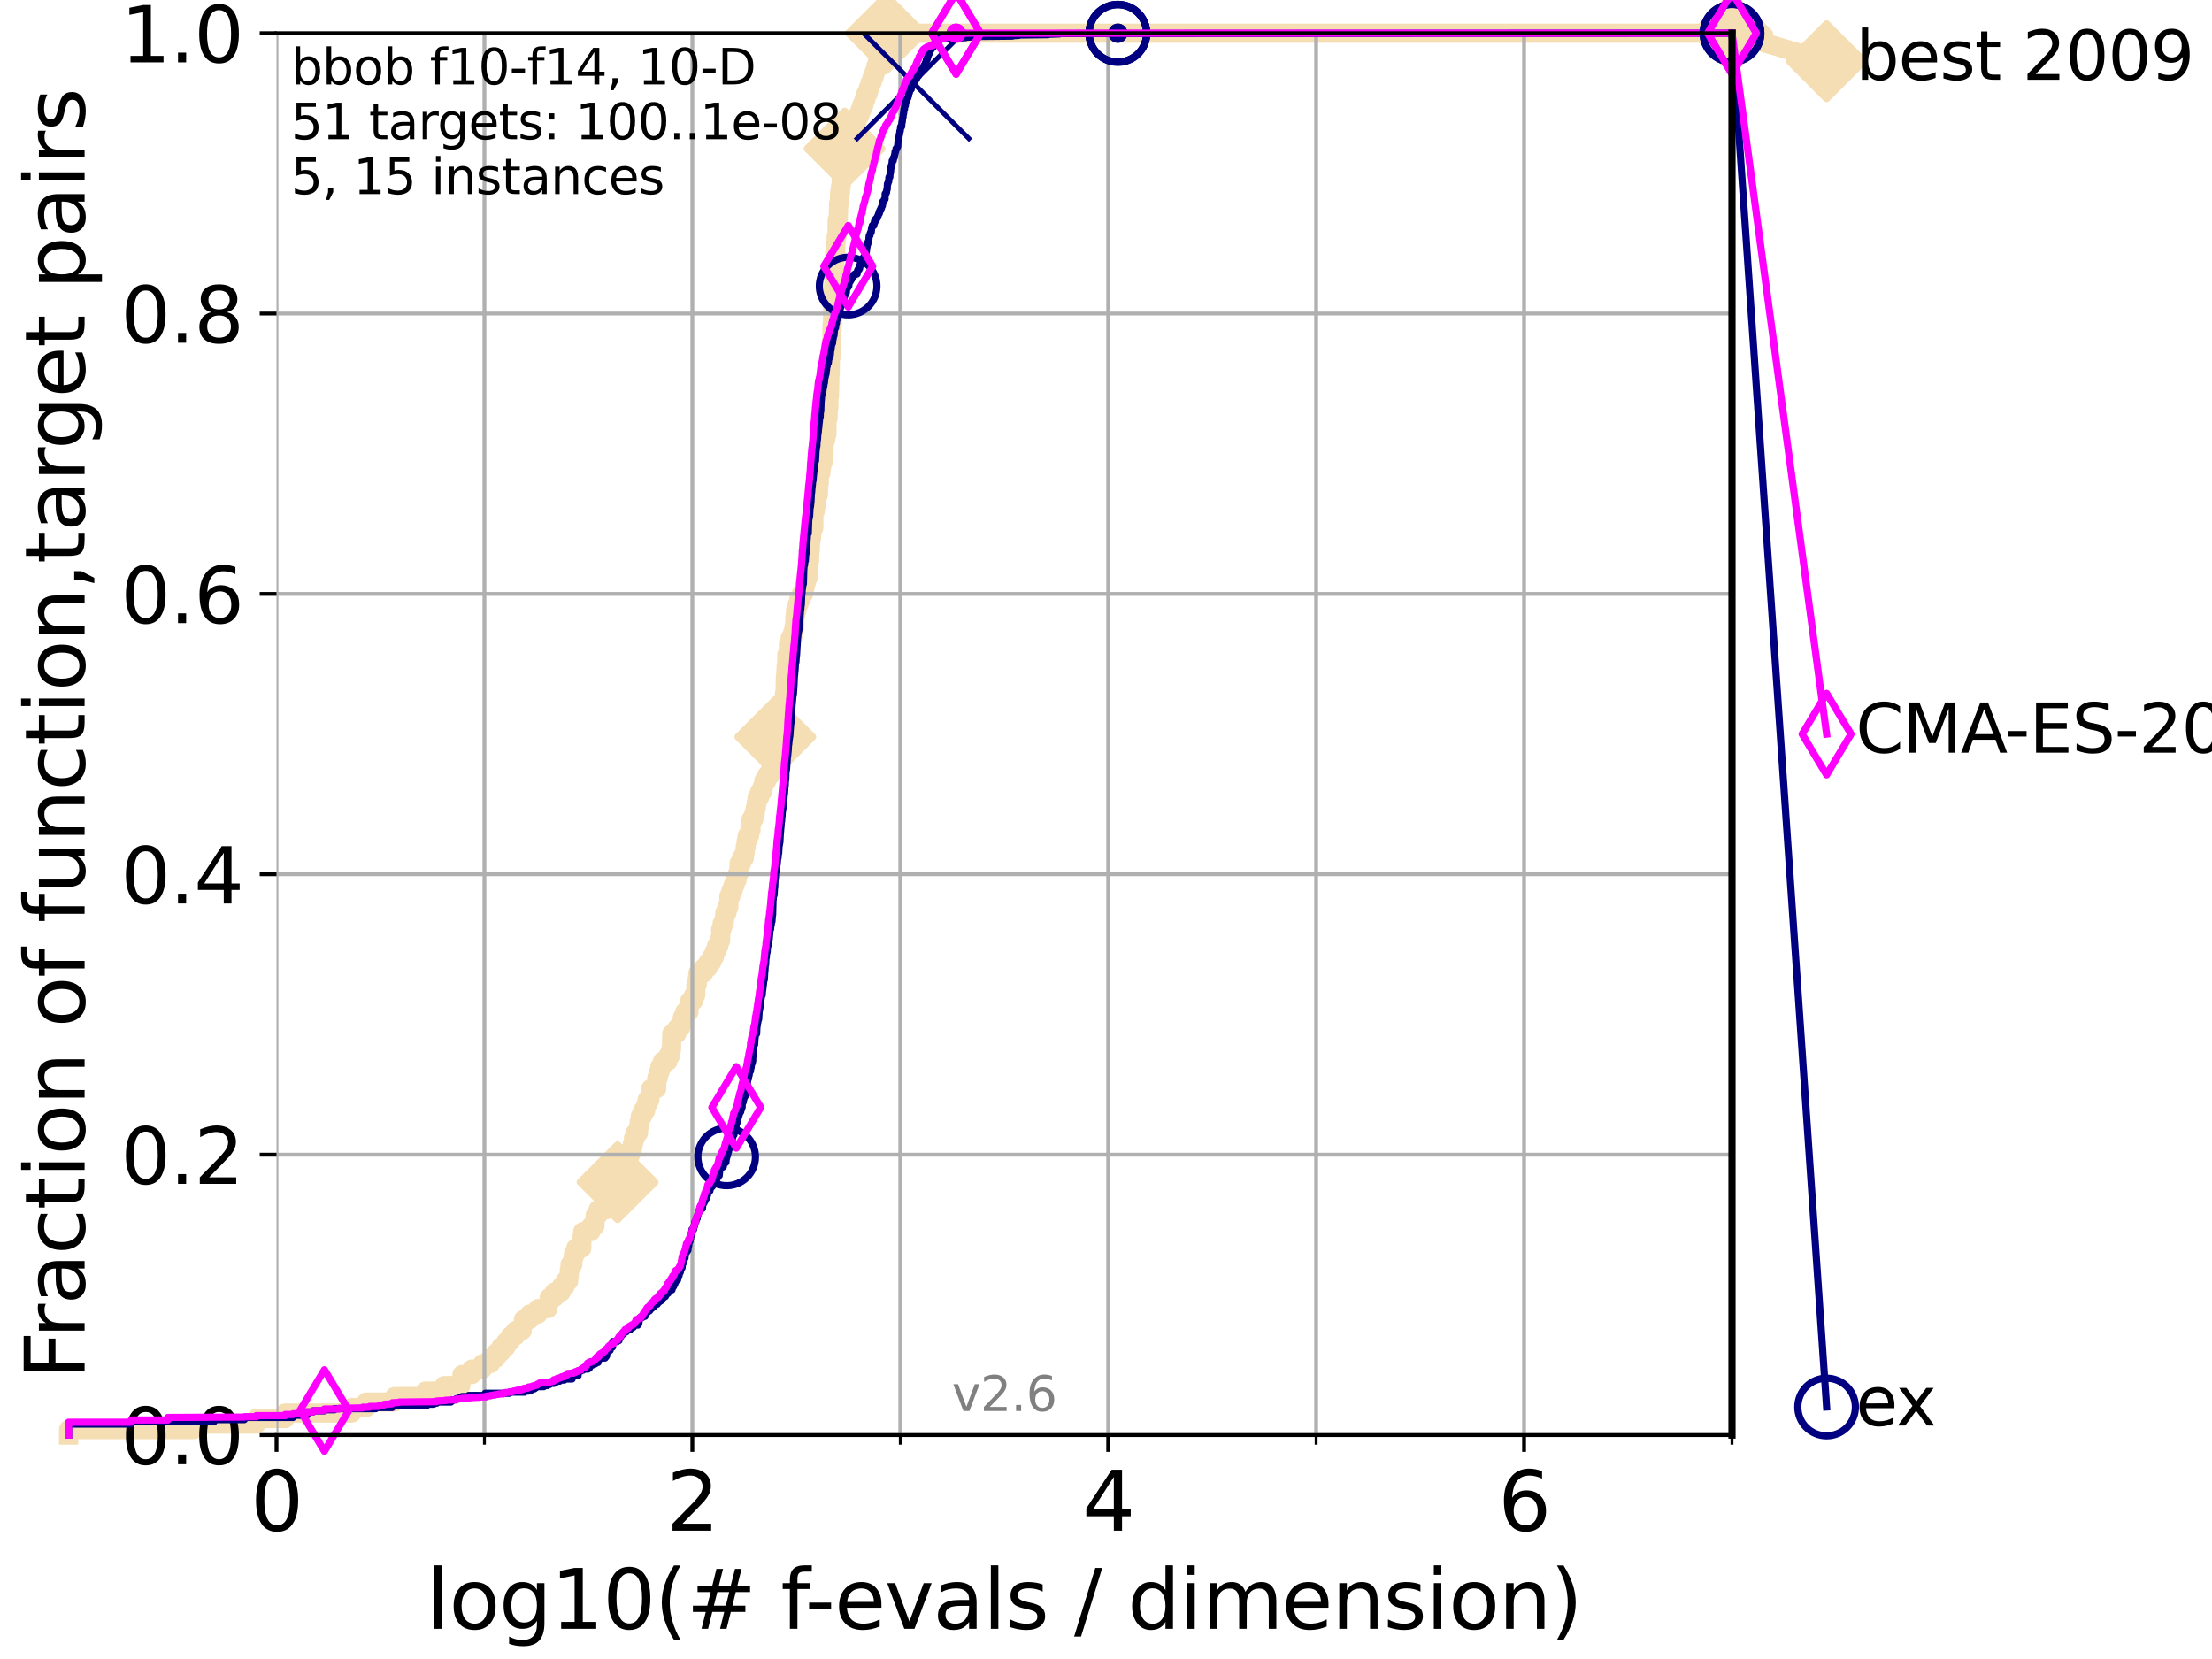 <?xml version="1.0" encoding="utf-8" standalone="no"?>
<!DOCTYPE svg PUBLIC "-//W3C//DTD SVG 1.1//EN"
  "http://www.w3.org/Graphics/SVG/1.1/DTD/svg11.dtd">
<svg xmlns:xlink="http://www.w3.org/1999/xlink" width="460.8pt" height="345.6pt" viewBox="0 0 460.8 345.6" xmlns="http://www.w3.org/2000/svg" version="1.1">
 <defs>
  <style type="text/css">*{stroke-linejoin: round; stroke-linecap: butt}</style>
 </defs>
 <g id="figure_1">
  <g id="patch_1">
   <path d="M 0 345.6 
L 460.8 345.6 
L 460.8 0 
L 0 0 
z
" style="fill: #ffffff"/>
  </g>
  <g id="axes_1">
   <g id="patch_2">
    <path d="M 57.6 298.944 
L 360.806 298.944 
L 360.806 6.912 
L 57.6 6.912 
z
" style="fill: #ffffff"/>
   </g>
   <g id="line2d_1">
    <path d="M 14.285 298.944 
L 14.285 297.799 
L 40.363 297.799 
L 40.363 296.654 
L 53.402 296.654 
L 53.402 295.508 
L 59.393 295.508 
L 59.393 294.363 
L 73.268 294.363 
L 73.268 293.218 
L 76.285 293.218 
L 76.285 292.073 
L 82.212 292.073 
L 82.212 290.927 
L 88.614 290.927 
L 88.614 289.782 
L 92.52 289.782 
L 92.52 288.637 
L 95.999 288.637 
L 95.999 287.492 
L 96.241 287.492 
L 96.241 286.347 
L 98.295 286.347 
L 98.295 285.201 
L 100.535 285.201 
L 100.535 284.056 
L 102.188 284.056 
L 102.188 282.911 
L 103.38 282.911 
L 103.38 281.766 
L 104.345 281.766 
L 104.345 280.62 
L 105.411 280.62 
L 105.411 279.475 
L 106.28 279.475 
L 106.28 278.33 
L 107.379 278.33 
L 107.379 277.185 
L 108.792 277.185 
L 108.792 276.04 
L 109.038 276.04 
L 109.038 274.894 
L 110.336 274.894 
L 110.336 273.749 
L 112.077 273.749 
L 112.077 272.604 
L 114.142 272.604 
L 114.142 271.459 
L 114.419 271.459 
L 114.419 270.313 
L 115.489 270.313 
L 115.489 269.168 
L 116.908 269.168 
L 116.908 268.023 
L 117.695 268.023 
L 117.695 266.878 
L 118.451 266.878 
L 118.451 265.733 
L 118.598 265.733 
L 118.598 264.587 
L 118.745 264.587 
L 118.745 263.442 
L 119.319 263.442 
L 119.319 262.297 
L 119.46 262.297 
L 119.46 261.152 
L 119.945 261.152 
L 119.945 260.006 
L 121.202 260.006 
L 121.202 257.716 
L 121.393 257.716 
L 121.393 256.571 
L 123.088 256.571 
L 123.088 255.426 
L 123.936 255.426 
L 123.992 253.135 
L 124.589 253.135 
L 124.589 251.99 
L 126.372 251.99 
L 126.372 250.845 
L 126.614 250.845 
L 126.614 249.699 
L 127.641 249.699 
L 127.641 248.554 
L 128.398 248.554 
L 128.398 247.409 
L 128.658 247.409 
L 128.744 245.118 
L 129.458 245.118 
L 129.5 242.828 
L 130.423 242.828 
L 130.462 240.538 
L 131.378 240.538 
L 131.378 239.392 
L 131.747 239.392 
L 131.747 238.247 
L 131.965 238.247 
L 131.965 237.102 
L 132.358 237.102 
L 132.358 235.957 
L 133.018 235.957 
L 133.018 234.811 
L 133.154 234.811 
L 133.154 233.666 
L 133.39 233.666 
L 133.39 232.521 
L 133.853 232.521 
L 133.853 231.376 
L 134.495 231.376 
L 134.495 230.231 
L 134.839 230.231 
L 134.839 229.085 
L 135.389 229.085 
L 135.389 227.94 
L 135.539 227.94 
L 135.539 226.795 
L 136.809 226.795 
L 136.837 224.504 
L 137.168 224.504 
L 137.168 223.359 
L 137.467 223.359 
L 137.467 222.214 
L 138.025 222.214 
L 138.025 221.069 
L 139.167 221.069 
L 139.167 219.924 
L 139.677 219.924 
L 139.677 218.778 
L 139.867 218.778 
L 139.962 215.343 
L 140.995 215.343 
L 140.995 214.197 
L 141.761 214.197 
L 141.761 213.052 
L 142.165 213.052 
L 142.165 211.907 
L 142.662 211.907 
L 142.662 210.762 
L 143.541 210.762 
L 143.541 209.617 
L 143.696 209.617 
L 143.696 208.471 
L 144.492 208.471 
L 144.492 207.326 
L 144.932 207.326 
L 144.986 205.036 
L 145.255 205.036 
L 145.255 203.89 
L 145.38 203.89 
L 145.38 202.745 
L 146.579 202.745 
L 146.579 201.6 
L 147.503 201.6 
L 147.503 200.455 
L 148.277 200.455 
L 148.277 199.31 
L 148.845 199.31 
L 148.845 198.164 
L 149.267 198.164 
L 149.267 197.019 
L 149.764 197.019 
L 149.764 195.874 
L 150.139 195.874 
L 150.139 193.583 
L 150.425 193.583 
L 150.425 192.438 
L 150.867 192.438 
L 150.867 191.293 
L 150.998 191.293 
L 150.998 190.148 
L 151.427 190.148 
L 151.427 189.003 
L 151.833 189.003 
L 151.833 186.712 
L 152.255 186.712 
L 152.255 185.567 
L 152.704 185.567 
L 152.704 184.422 
L 153.119 184.422 
L 153.119 183.276 
L 153.559 183.276 
L 153.559 182.131 
L 153.877 182.131 
L 153.979 179.841 
L 154.476 179.841 
L 154.476 178.696 
L 155.067 178.696 
L 155.067 177.55 
L 155.246 177.55 
L 155.246 176.405 
L 155.433 176.405 
L 155.433 175.26 
L 155.65 175.26 
L 155.65 174.115 
L 156.156 174.115 
L 156.156 172.969 
L 156.443 172.969 
L 156.462 170.679 
L 157.023 170.679 
L 157.023 169.534 
L 157.317 169.534 
L 157.317 168.389 
L 157.54 168.389 
L 157.54 167.243 
L 157.716 167.243 
L 157.716 166.098 
L 158.241 166.098 
L 158.241 164.953 
L 158.822 164.953 
L 158.822 163.808 
L 159.114 163.808 
L 159.114 162.662 
L 159.734 162.662 
L 159.734 161.517 
L 160.486 161.517 
L 160.486 160.372 
L 160.605 160.372 
L 160.605 159.227 
L 161.126 159.227 
L 161.217 156.936 
L 161.301 156.936 
L 161.369 154.646 
L 161.512 154.646 
L 161.512 153.501 
L 162.22 153.501 
L 162.22 152.355 
L 162.761 152.355 
L 162.761 151.21 
L 163.019 151.21 
L 163.109 148.92 
L 163.164 148.92 
L 163.24 146.629 
L 163.397 146.629 
L 163.437 144.339 
L 163.539 144.339 
L 163.613 140.903 
L 163.686 140.903 
L 163.78 138.613 
L 163.853 138.613 
L 163.939 136.322 
L 164.24 136.322 
L 164.272 134.032 
L 164.606 134.032 
L 164.606 132.887 
L 165.134 132.887 
L 165.134 131.741 
L 165.404 131.741 
L 165.404 130.596 
L 165.526 130.596 
L 165.629 128.306 
L 165.725 128.306 
L 165.725 127.16 
L 166.04 127.16 
L 166.04 126.015 
L 166.391 126.015 
L 166.391 124.87 
L 166.905 124.87 
L 166.905 123.725 
L 167.384 123.725 
L 167.384 122.58 
L 167.662 122.58 
L 167.662 121.434 
L 167.952 121.434 
L 167.952 120.289 
L 168.374 120.289 
L 168.431 116.853 
L 168.638 116.853 
L 168.73 114.563 
L 168.801 114.563 
L 168.888 112.273 
L 169.044 112.273 
L 169.07 109.982 
L 169.521 109.982 
L 169.546 106.546 
L 169.823 106.546 
L 169.823 105.401 
L 170.029 105.401 
L 170.101 103.111 
L 170.473 103.111 
L 170.533 100.82 
L 170.644 100.82 
L 170.737 98.53 
L 171.01 98.53 
L 171.01 97.385 
L 171.159 97.385 
L 171.159 96.239 
L 171.489 96.239 
L 171.489 95.094 
L 171.63 95.094 
L 171.695 91.659 
L 171.999 91.659 
L 171.999 90.513 
L 172.255 90.513 
L 172.297 87.078 
L 172.499 87.078 
L 172.579 84.787 
L 172.666 84.787 
L 172.703 82.497 
L 172.794 82.497 
L 172.885 77.916 
L 172.946 77.916 
L 172.995 74.48 
L 173.097 74.48 
L 173.17 72.19 
L 173.262 72.19 
L 173.334 67.609 
L 173.41 67.609 
L 173.518 63.028 
L 173.549 63.028 
L 173.632 59.592 
L 173.687 59.592 
L 173.766 57.302 
L 173.844 57.302 
L 173.906 52.721 
L 174.073 52.721 
L 174.126 50.43 
L 174.192 50.43 
L 174.192 49.285 
L 174.37 49.285 
L 174.405 45.85 
L 174.615 45.85 
L 174.705 42.414 
L 174.86 42.414 
L 174.912 40.123 
L 175.077 40.123 
L 175.077 38.978 
L 175.219 38.978 
L 175.316 35.543 
L 175.506 35.543 
L 175.506 34.397 
L 175.716 34.397 
L 175.748 32.107 
L 175.947 32.107 
L 175.947 30.962 
L 176.196 30.962 
L 176.279 28.671 
L 176.971 28.671 
L 176.971 27.526 
L 177.495 27.526 
L 177.495 26.381 
L 178.002 26.381 
L 178.002 25.236 
L 178.577 25.236 
L 178.577 24.09 
L 179.144 24.09 
L 179.144 22.945 
L 179.549 22.945 
L 179.549 21.8 
L 180.009 21.8 
L 180.009 20.655 
L 180.376 20.655 
L 180.376 19.509 
L 180.86 19.509 
L 180.86 18.364 
L 181.248 18.364 
L 181.248 17.219 
L 181.669 17.219 
L 181.669 16.074 
L 182.111 16.074 
L 182.111 14.929 
L 182.467 14.929 
L 182.467 13.783 
L 182.821 13.783 
L 182.821 12.638 
L 183.199 12.638 
L 183.199 11.493 
L 183.528 11.493 
L 183.528 10.348 
L 183.899 10.348 
L 183.899 9.202 
L 184.21 9.202 
L 184.21 8.057 
L 184.583 8.057 
L 184.583 6.912 
L 360.806 6.912 
L 360.806 6.912 
" style="fill: none; stroke: #f5deb3; stroke-width: 4; stroke-linecap: square"/>
   </g>
   <g id="line2d_2">
    <defs>
     <path id="mb232d0d084" d="M -0 7.778 
L 7.778 0 
L 0 -7.778 
L -7.778 -0 
z
" style="stroke: #f5deb3; stroke-width: 1.5; stroke-linejoin: miter"/>
    </defs>
    <g>
     <use xlink:href="#mb232d0d084" x="128.658" y="246.264" style="fill: #f5deb3; stroke: #f5deb3; stroke-width: 1.5; stroke-linejoin: miter"/>
     <use xlink:href="#mb232d0d084" x="161.512" y="153.501" style="fill: #f5deb3; stroke: #f5deb3; stroke-width: 1.5; stroke-linejoin: miter"/>
     <use xlink:href="#mb232d0d084" x="175.947" y="30.962" style="fill: #f5deb3; stroke: #f5deb3; stroke-width: 1.5; stroke-linejoin: miter"/>
     <use xlink:href="#mb232d0d084" x="184.583" y="6.912" style="fill: #f5deb3; stroke: #f5deb3; stroke-width: 1.5; stroke-linejoin: miter"/>
     <use xlink:href="#mb232d0d084" x="184.583" y="6.912" style="fill: #f5deb3; stroke: #f5deb3; stroke-width: 1.5; stroke-linejoin: miter"/>
     <use xlink:href="#mb232d0d084" x="360.806" y="6.912" style="fill: #f5deb3; stroke: #f5deb3; stroke-width: 1.5; stroke-linejoin: miter"/>
    </g>
   </g>
   <g id="line2d_3">
    <path style="fill: none; stroke: #f5deb3; stroke-width: 4; stroke-linecap: square"/>
    <g/>
   </g>
   <g id="line2d_4">
    <path d="M 360.806 6.912 
L 380.515 12.753 
" style="fill: none; stroke: #f5deb3; stroke-width: 4; stroke-linecap: square"/>
    <g>
     <use xlink:href="#mb232d0d084" x="360.806" y="6.912" style="fill: #f5deb3; stroke: #f5deb3; stroke-width: 1.5; stroke-linejoin: miter"/>
     <use xlink:href="#mb232d0d084" x="380.515" y="12.753" style="fill: #f5deb3; stroke: #f5deb3; stroke-width: 1.5; stroke-linejoin: miter"/>
    </g>
   </g>
   <g id="matplotlib.axis_1">
    <g id="xtick_1">
     <g id="line2d_5">
      <path d="M 57.6 298.944 
L 57.6 6.912 
" clip-path="url(#p7fb2792c70)" style="fill: none; stroke: #b0b0b0; stroke-width: 0.8; stroke-linecap: square"/>
     </g>
     <g id="line2d_6">
      <defs>
       <path id="m60f8dcc7f4" d="M 0 0 
L 0 3.5 
" style="stroke: #000000; stroke-width: 0.8"/>
      </defs>
      <g>
       <use xlink:href="#m60f8dcc7f4" x="57.6" y="298.944" style="stroke: #000000; stroke-width: 0.8"/>
      </g>
     </g>
     <g id="text_1">
      <!-- 0 -->
      <g transform="translate(52.192 318.861)scale(0.17 -0.17)">
       <defs>
        <path id="DejaVuSans-30" d="M 2034 4250 
Q 1547 4250 1301 3770 
Q 1056 3291 1056 2328 
Q 1056 1369 1301 889 
Q 1547 409 2034 409 
Q 2525 409 2770 889 
Q 3016 1369 3016 2328 
Q 3016 3291 2770 3770 
Q 2525 4250 2034 4250 
z
M 2034 4750 
Q 2819 4750 3233 4129 
Q 3647 3509 3647 2328 
Q 3647 1150 3233 529 
Q 2819 -91 2034 -91 
Q 1250 -91 836 529 
Q 422 1150 422 2328 
Q 422 3509 836 4129 
Q 1250 4750 2034 4750 
z
" transform="scale(0.016)"/>
       </defs>
       <use xlink:href="#DejaVuSans-30"/>
      </g>
     </g>
    </g>
    <g id="xtick_2">
     <g id="line2d_7">
      <path d="M 144.23 298.944 
L 144.23 6.912 
" clip-path="url(#p7fb2792c70)" style="fill: none; stroke: #b0b0b0; stroke-width: 0.8; stroke-linecap: square"/>
     </g>
     <g id="line2d_8">
      <g>
       <use xlink:href="#m60f8dcc7f4" x="144.23" y="298.944" style="stroke: #000000; stroke-width: 0.8"/>
      </g>
     </g>
     <g id="text_2">
      <!-- 2 -->
      <g transform="translate(138.822 318.861)scale(0.17 -0.17)">
       <defs>
        <path id="DejaVuSans-32" d="M 1228 531 
L 3431 531 
L 3431 0 
L 469 0 
L 469 531 
Q 828 903 1448 1529 
Q 2069 2156 2228 2338 
Q 2531 2678 2651 2914 
Q 2772 3150 2772 3378 
Q 2772 3750 2511 3984 
Q 2250 4219 1831 4219 
Q 1534 4219 1204 4116 
Q 875 4013 500 3803 
L 500 4441 
Q 881 4594 1212 4672 
Q 1544 4750 1819 4750 
Q 2544 4750 2975 4387 
Q 3406 4025 3406 3419 
Q 3406 3131 3298 2873 
Q 3191 2616 2906 2266 
Q 2828 2175 2409 1742 
Q 1991 1309 1228 531 
z
" transform="scale(0.016)"/>
       </defs>
       <use xlink:href="#DejaVuSans-32"/>
      </g>
     </g>
    </g>
    <g id="xtick_3">
     <g id="line2d_9">
      <path d="M 230.861 298.944 
L 230.861 6.912 
" clip-path="url(#p7fb2792c70)" style="fill: none; stroke: #b0b0b0; stroke-width: 0.8; stroke-linecap: square"/>
     </g>
     <g id="line2d_10">
      <g>
       <use xlink:href="#m60f8dcc7f4" x="230.861" y="298.944" style="stroke: #000000; stroke-width: 0.8"/>
      </g>
     </g>
     <g id="text_3">
      <!-- 4 -->
      <g transform="translate(225.453 318.861)scale(0.17 -0.17)">
       <defs>
        <path id="DejaVuSans-34" d="M 2419 4116 
L 825 1625 
L 2419 1625 
L 2419 4116 
z
M 2253 4666 
L 3047 4666 
L 3047 1625 
L 3713 1625 
L 3713 1100 
L 3047 1100 
L 3047 0 
L 2419 0 
L 2419 1100 
L 313 1100 
L 313 1709 
L 2253 4666 
z
" transform="scale(0.016)"/>
       </defs>
       <use xlink:href="#DejaVuSans-34"/>
      </g>
     </g>
    </g>
    <g id="xtick_4">
     <g id="line2d_11">
      <path d="M 317.491 298.944 
L 317.491 6.912 
" clip-path="url(#p7fb2792c70)" style="fill: none; stroke: #b0b0b0; stroke-width: 0.8; stroke-linecap: square"/>
     </g>
     <g id="line2d_12">
      <g>
       <use xlink:href="#m60f8dcc7f4" x="317.491" y="298.944" style="stroke: #000000; stroke-width: 0.8"/>
      </g>
     </g>
     <g id="text_4">
      <!-- 6 -->
      <g transform="translate(312.083 318.861)scale(0.17 -0.17)">
       <defs>
        <path id="DejaVuSans-36" d="M 2113 2584 
Q 1688 2584 1439 2293 
Q 1191 2003 1191 1497 
Q 1191 994 1439 701 
Q 1688 409 2113 409 
Q 2538 409 2786 701 
Q 3034 994 3034 1497 
Q 3034 2003 2786 2293 
Q 2538 2584 2113 2584 
z
M 3366 4563 
L 3366 3988 
Q 3128 4100 2886 4159 
Q 2644 4219 2406 4219 
Q 1781 4219 1451 3797 
Q 1122 3375 1075 2522 
Q 1259 2794 1537 2939 
Q 1816 3084 2150 3084 
Q 2853 3084 3261 2657 
Q 3669 2231 3669 1497 
Q 3669 778 3244 343 
Q 2819 -91 2113 -91 
Q 1303 -91 875 529 
Q 447 1150 447 2328 
Q 447 3434 972 4092 
Q 1497 4750 2381 4750 
Q 2619 4750 2861 4703 
Q 3103 4656 3366 4563 
z
" transform="scale(0.016)"/>
       </defs>
       <use xlink:href="#DejaVuSans-36"/>
      </g>
     </g>
    </g>
    <g id="xtick_5">
     <g id="line2d_13">
      <path d="M 100.915 298.944 
L 100.915 6.912 
" clip-path="url(#p7fb2792c70)" style="fill: none; stroke: #b0b0b0; stroke-width: 0.8; stroke-linecap: square"/>
     </g>
     <g id="line2d_14">
      <defs>
       <path id="m87465969b3" d="M 0 0 
L 0 2 
" style="stroke: #000000; stroke-width: 0.6"/>
      </defs>
      <g>
       <use xlink:href="#m87465969b3" x="100.915" y="298.944" style="stroke: #000000; stroke-width: 0.6"/>
      </g>
     </g>
    </g>
    <g id="xtick_6">
     <g id="line2d_15">
      <path d="M 187.546 298.944 
L 187.546 6.912 
" clip-path="url(#p7fb2792c70)" style="fill: none; stroke: #b0b0b0; stroke-width: 0.8; stroke-linecap: square"/>
     </g>
     <g id="line2d_16">
      <g>
       <use xlink:href="#m87465969b3" x="187.546" y="298.944" style="stroke: #000000; stroke-width: 0.6"/>
      </g>
     </g>
    </g>
    <g id="xtick_7">
     <g id="line2d_17">
      <path d="M 274.176 298.944 
L 274.176 6.912 
" clip-path="url(#p7fb2792c70)" style="fill: none; stroke: #b0b0b0; stroke-width: 0.8; stroke-linecap: square"/>
     </g>
     <g id="line2d_18">
      <g>
       <use xlink:href="#m87465969b3" x="274.176" y="298.944" style="stroke: #000000; stroke-width: 0.6"/>
      </g>
     </g>
    </g>
    <g id="xtick_8">
     <g id="line2d_19">
      <path d="M 360.806 298.944 
L 360.806 6.912 
" clip-path="url(#p7fb2792c70)" style="fill: none; stroke: #b0b0b0; stroke-width: 0.8; stroke-linecap: square"/>
     </g>
     <g id="line2d_20">
      <g>
       <use xlink:href="#m87465969b3" x="360.806" y="298.944" style="stroke: #000000; stroke-width: 0.6"/>
      </g>
     </g>
    </g>
    <g id="text_5">
     <!-- log10(# f-evals / dimension) -->
     <g transform="translate(88.823 339.314)scale(0.17 -0.17)">
      <defs>
       <path id="DejaVuSans-6c" d="M 603 4863 
L 1178 4863 
L 1178 0 
L 603 0 
L 603 4863 
z
" transform="scale(0.016)"/>
       <path id="DejaVuSans-6f" d="M 1959 3097 
Q 1497 3097 1228 2736 
Q 959 2375 959 1747 
Q 959 1119 1226 758 
Q 1494 397 1959 397 
Q 2419 397 2687 759 
Q 2956 1122 2956 1747 
Q 2956 2369 2687 2733 
Q 2419 3097 1959 3097 
z
M 1959 3584 
Q 2709 3584 3137 3096 
Q 3566 2609 3566 1747 
Q 3566 888 3137 398 
Q 2709 -91 1959 -91 
Q 1206 -91 779 398 
Q 353 888 353 1747 
Q 353 2609 779 3096 
Q 1206 3584 1959 3584 
z
" transform="scale(0.016)"/>
       <path id="DejaVuSans-67" d="M 2906 1791 
Q 2906 2416 2648 2759 
Q 2391 3103 1925 3103 
Q 1463 3103 1205 2759 
Q 947 2416 947 1791 
Q 947 1169 1205 825 
Q 1463 481 1925 481 
Q 2391 481 2648 825 
Q 2906 1169 2906 1791 
z
M 3481 434 
Q 3481 -459 3084 -895 
Q 2688 -1331 1869 -1331 
Q 1566 -1331 1297 -1286 
Q 1028 -1241 775 -1147 
L 775 -588 
Q 1028 -725 1275 -790 
Q 1522 -856 1778 -856 
Q 2344 -856 2625 -561 
Q 2906 -266 2906 331 
L 2906 616 
Q 2728 306 2450 153 
Q 2172 0 1784 0 
Q 1141 0 747 490 
Q 353 981 353 1791 
Q 353 2603 747 3093 
Q 1141 3584 1784 3584 
Q 2172 3584 2450 3431 
Q 2728 3278 2906 2969 
L 2906 3500 
L 3481 3500 
L 3481 434 
z
" transform="scale(0.016)"/>
       <path id="DejaVuSans-31" d="M 794 531 
L 1825 531 
L 1825 4091 
L 703 3866 
L 703 4441 
L 1819 4666 
L 2450 4666 
L 2450 531 
L 3481 531 
L 3481 0 
L 794 0 
L 794 531 
z
" transform="scale(0.016)"/>
       <path id="DejaVuSans-28" d="M 1984 4856 
Q 1566 4138 1362 3434 
Q 1159 2731 1159 2009 
Q 1159 1288 1364 580 
Q 1569 -128 1984 -844 
L 1484 -844 
Q 1016 -109 783 600 
Q 550 1309 550 2009 
Q 550 2706 781 3412 
Q 1013 4119 1484 4856 
L 1984 4856 
z
" transform="scale(0.016)"/>
       <path id="DejaVuSans-23" d="M 3272 2816 
L 2363 2816 
L 2100 1772 
L 3016 1772 
L 3272 2816 
z
M 2803 4594 
L 2478 3297 
L 3391 3297 
L 3719 4594 
L 4219 4594 
L 3897 3297 
L 4872 3297 
L 4872 2816 
L 3775 2816 
L 3519 1772 
L 4513 1772 
L 4513 1294 
L 3397 1294 
L 3072 0 
L 2572 0 
L 2894 1294 
L 1978 1294 
L 1656 0 
L 1153 0 
L 1478 1294 
L 494 1294 
L 494 1772 
L 1594 1772 
L 1856 2816 
L 850 2816 
L 850 3297 
L 1978 3297 
L 2297 4594 
L 2803 4594 
z
" transform="scale(0.016)"/>
       <path id="DejaVuSans-20" transform="scale(0.016)"/>
       <path id="DejaVuSans-66" d="M 2375 4863 
L 2375 4384 
L 1825 4384 
Q 1516 4384 1395 4259 
Q 1275 4134 1275 3809 
L 1275 3500 
L 2222 3500 
L 2222 3053 
L 1275 3053 
L 1275 0 
L 697 0 
L 697 3053 
L 147 3053 
L 147 3500 
L 697 3500 
L 697 3744 
Q 697 4328 969 4595 
Q 1241 4863 1831 4863 
L 2375 4863 
z
" transform="scale(0.016)"/>
       <path id="DejaVuSans-2d" d="M 313 2009 
L 1997 2009 
L 1997 1497 
L 313 1497 
L 313 2009 
z
" transform="scale(0.016)"/>
       <path id="DejaVuSans-65" d="M 3597 1894 
L 3597 1613 
L 953 1613 
Q 991 1019 1311 708 
Q 1631 397 2203 397 
Q 2534 397 2845 478 
Q 3156 559 3463 722 
L 3463 178 
Q 3153 47 2828 -22 
Q 2503 -91 2169 -91 
Q 1331 -91 842 396 
Q 353 884 353 1716 
Q 353 2575 817 3079 
Q 1281 3584 2069 3584 
Q 2775 3584 3186 3129 
Q 3597 2675 3597 1894 
z
M 3022 2063 
Q 3016 2534 2758 2815 
Q 2500 3097 2075 3097 
Q 1594 3097 1305 2825 
Q 1016 2553 972 2059 
L 3022 2063 
z
" transform="scale(0.016)"/>
       <path id="DejaVuSans-76" d="M 191 3500 
L 800 3500 
L 1894 563 
L 2988 3500 
L 3597 3500 
L 2284 0 
L 1503 0 
L 191 3500 
z
" transform="scale(0.016)"/>
       <path id="DejaVuSans-61" d="M 2194 1759 
Q 1497 1759 1228 1600 
Q 959 1441 959 1056 
Q 959 750 1161 570 
Q 1363 391 1709 391 
Q 2188 391 2477 730 
Q 2766 1069 2766 1631 
L 2766 1759 
L 2194 1759 
z
M 3341 1997 
L 3341 0 
L 2766 0 
L 2766 531 
Q 2569 213 2275 61 
Q 1981 -91 1556 -91 
Q 1019 -91 701 211 
Q 384 513 384 1019 
Q 384 1609 779 1909 
Q 1175 2209 1959 2209 
L 2766 2209 
L 2766 2266 
Q 2766 2663 2505 2880 
Q 2244 3097 1772 3097 
Q 1472 3097 1187 3025 
Q 903 2953 641 2809 
L 641 3341 
Q 956 3463 1253 3523 
Q 1550 3584 1831 3584 
Q 2591 3584 2966 3190 
Q 3341 2797 3341 1997 
z
" transform="scale(0.016)"/>
       <path id="DejaVuSans-73" d="M 2834 3397 
L 2834 2853 
Q 2591 2978 2328 3040 
Q 2066 3103 1784 3103 
Q 1356 3103 1142 2972 
Q 928 2841 928 2578 
Q 928 2378 1081 2264 
Q 1234 2150 1697 2047 
L 1894 2003 
Q 2506 1872 2764 1633 
Q 3022 1394 3022 966 
Q 3022 478 2636 193 
Q 2250 -91 1575 -91 
Q 1294 -91 989 -36 
Q 684 19 347 128 
L 347 722 
Q 666 556 975 473 
Q 1284 391 1588 391 
Q 1994 391 2212 530 
Q 2431 669 2431 922 
Q 2431 1156 2273 1281 
Q 2116 1406 1581 1522 
L 1381 1569 
Q 847 1681 609 1914 
Q 372 2147 372 2553 
Q 372 3047 722 3315 
Q 1072 3584 1716 3584 
Q 2034 3584 2315 3537 
Q 2597 3491 2834 3397 
z
" transform="scale(0.016)"/>
       <path id="DejaVuSans-2f" d="M 1625 4666 
L 2156 4666 
L 531 -594 
L 0 -594 
L 1625 4666 
z
" transform="scale(0.016)"/>
       <path id="DejaVuSans-64" d="M 2906 2969 
L 2906 4863 
L 3481 4863 
L 3481 0 
L 2906 0 
L 2906 525 
Q 2725 213 2448 61 
Q 2172 -91 1784 -91 
Q 1150 -91 751 415 
Q 353 922 353 1747 
Q 353 2572 751 3078 
Q 1150 3584 1784 3584 
Q 2172 3584 2448 3432 
Q 2725 3281 2906 2969 
z
M 947 1747 
Q 947 1113 1208 752 
Q 1469 391 1925 391 
Q 2381 391 2643 752 
Q 2906 1113 2906 1747 
Q 2906 2381 2643 2742 
Q 2381 3103 1925 3103 
Q 1469 3103 1208 2742 
Q 947 2381 947 1747 
z
" transform="scale(0.016)"/>
       <path id="DejaVuSans-69" d="M 603 3500 
L 1178 3500 
L 1178 0 
L 603 0 
L 603 3500 
z
M 603 4863 
L 1178 4863 
L 1178 4134 
L 603 4134 
L 603 4863 
z
" transform="scale(0.016)"/>
       <path id="DejaVuSans-6d" d="M 3328 2828 
Q 3544 3216 3844 3400 
Q 4144 3584 4550 3584 
Q 5097 3584 5394 3201 
Q 5691 2819 5691 2113 
L 5691 0 
L 5113 0 
L 5113 2094 
Q 5113 2597 4934 2840 
Q 4756 3084 4391 3084 
Q 3944 3084 3684 2787 
Q 3425 2491 3425 1978 
L 3425 0 
L 2847 0 
L 2847 2094 
Q 2847 2600 2669 2842 
Q 2491 3084 2119 3084 
Q 1678 3084 1418 2786 
Q 1159 2488 1159 1978 
L 1159 0 
L 581 0 
L 581 3500 
L 1159 3500 
L 1159 2956 
Q 1356 3278 1631 3431 
Q 1906 3584 2284 3584 
Q 2666 3584 2933 3390 
Q 3200 3197 3328 2828 
z
" transform="scale(0.016)"/>
       <path id="DejaVuSans-6e" d="M 3513 2113 
L 3513 0 
L 2938 0 
L 2938 2094 
Q 2938 2591 2744 2837 
Q 2550 3084 2163 3084 
Q 1697 3084 1428 2787 
Q 1159 2491 1159 1978 
L 1159 0 
L 581 0 
L 581 3500 
L 1159 3500 
L 1159 2956 
Q 1366 3272 1645 3428 
Q 1925 3584 2291 3584 
Q 2894 3584 3203 3211 
Q 3513 2838 3513 2113 
z
" transform="scale(0.016)"/>
       <path id="DejaVuSans-29" d="M 513 4856 
L 1013 4856 
Q 1481 4119 1714 3412 
Q 1947 2706 1947 2009 
Q 1947 1309 1714 600 
Q 1481 -109 1013 -844 
L 513 -844 
Q 928 -128 1133 580 
Q 1338 1288 1338 2009 
Q 1338 2731 1133 3434 
Q 928 4138 513 4856 
z
" transform="scale(0.016)"/>
      </defs>
      <use xlink:href="#DejaVuSans-6c"/>
      <use xlink:href="#DejaVuSans-6f" x="27.783"/>
      <use xlink:href="#DejaVuSans-67" x="88.965"/>
      <use xlink:href="#DejaVuSans-31" x="152.441"/>
      <use xlink:href="#DejaVuSans-30" x="216.064"/>
      <use xlink:href="#DejaVuSans-28" x="279.688"/>
      <use xlink:href="#DejaVuSans-23" x="318.701"/>
      <use xlink:href="#DejaVuSans-20" x="402.49"/>
      <use xlink:href="#DejaVuSans-66" x="434.277"/>
      <use xlink:href="#DejaVuSans-2d" x="463.982"/>
      <use xlink:href="#DejaVuSans-65" x="500.066"/>
      <use xlink:href="#DejaVuSans-76" x="561.59"/>
      <use xlink:href="#DejaVuSans-61" x="620.77"/>
      <use xlink:href="#DejaVuSans-6c" x="682.049"/>
      <use xlink:href="#DejaVuSans-73" x="709.832"/>
      <use xlink:href="#DejaVuSans-20" x="761.932"/>
      <use xlink:href="#DejaVuSans-2f" x="793.719"/>
      <use xlink:href="#DejaVuSans-20" x="827.41"/>
      <use xlink:href="#DejaVuSans-64" x="859.197"/>
      <use xlink:href="#DejaVuSans-69" x="922.674"/>
      <use xlink:href="#DejaVuSans-6d" x="950.457"/>
      <use xlink:href="#DejaVuSans-65" x="1047.869"/>
      <use xlink:href="#DejaVuSans-6e" x="1109.393"/>
      <use xlink:href="#DejaVuSans-73" x="1172.771"/>
      <use xlink:href="#DejaVuSans-69" x="1224.871"/>
      <use xlink:href="#DejaVuSans-6f" x="1252.654"/>
      <use xlink:href="#DejaVuSans-6e" x="1313.836"/>
      <use xlink:href="#DejaVuSans-29" x="1377.215"/>
     </g>
    </g>
   </g>
   <g id="matplotlib.axis_2">
    <g id="ytick_1">
     <g id="line2d_21">
      <path d="M 57.6 298.944 
L 360.806 298.944 
" clip-path="url(#p7fb2792c70)" style="fill: none; stroke: #b0b0b0; stroke-width: 0.8; stroke-linecap: square"/>
     </g>
     <g id="line2d_22">
      <defs>
       <path id="m4c2274a60a" d="M 0 0 
L -3.5 0 
" style="stroke: #000000; stroke-width: 0.8"/>
      </defs>
      <g>
       <use xlink:href="#m4c2274a60a" x="57.6" y="298.944" style="stroke: #000000; stroke-width: 0.8"/>
      </g>
     </g>
     <g id="text_6">
      <!-- 0.0 -->
      <g transform="translate(25.155 305.023)scale(0.16 -0.16)">
       <defs>
        <path id="DejaVuSans-2e" d="M 684 794 
L 1344 794 
L 1344 0 
L 684 0 
L 684 794 
z
" transform="scale(0.016)"/>
       </defs>
       <use xlink:href="#DejaVuSans-30"/>
       <use xlink:href="#DejaVuSans-2e" x="63.623"/>
       <use xlink:href="#DejaVuSans-30" x="95.41"/>
      </g>
     </g>
    </g>
    <g id="ytick_2">
     <g id="line2d_23">
      <path d="M 57.6 240.538 
L 360.806 240.538 
" clip-path="url(#p7fb2792c70)" style="fill: none; stroke: #b0b0b0; stroke-width: 0.8; stroke-linecap: square"/>
     </g>
     <g id="line2d_24">
      <g>
       <use xlink:href="#m4c2274a60a" x="57.6" y="240.538" style="stroke: #000000; stroke-width: 0.8"/>
      </g>
     </g>
     <g id="text_7">
      <!-- 0.2 -->
      <g transform="translate(25.155 246.616)scale(0.16 -0.16)">
       <use xlink:href="#DejaVuSans-30"/>
       <use xlink:href="#DejaVuSans-2e" x="63.623"/>
       <use xlink:href="#DejaVuSans-32" x="95.41"/>
      </g>
     </g>
    </g>
    <g id="ytick_3">
     <g id="line2d_25">
      <path d="M 57.6 182.131 
L 360.806 182.131 
" clip-path="url(#p7fb2792c70)" style="fill: none; stroke: #b0b0b0; stroke-width: 0.8; stroke-linecap: square"/>
     </g>
     <g id="line2d_26">
      <g>
       <use xlink:href="#m4c2274a60a" x="57.6" y="182.131" style="stroke: #000000; stroke-width: 0.8"/>
      </g>
     </g>
     <g id="text_8">
      <!-- 0.4 -->
      <g transform="translate(25.155 188.21)scale(0.16 -0.16)">
       <use xlink:href="#DejaVuSans-30"/>
       <use xlink:href="#DejaVuSans-2e" x="63.623"/>
       <use xlink:href="#DejaVuSans-34" x="95.41"/>
      </g>
     </g>
    </g>
    <g id="ytick_4">
     <g id="line2d_27">
      <path d="M 57.6 123.725 
L 360.806 123.725 
" clip-path="url(#p7fb2792c70)" style="fill: none; stroke: #b0b0b0; stroke-width: 0.8; stroke-linecap: square"/>
     </g>
     <g id="line2d_28">
      <g>
       <use xlink:href="#m4c2274a60a" x="57.6" y="123.725" style="stroke: #000000; stroke-width: 0.8"/>
      </g>
     </g>
     <g id="text_9">
      <!-- 0.6 -->
      <g transform="translate(25.155 129.804)scale(0.16 -0.16)">
       <use xlink:href="#DejaVuSans-30"/>
       <use xlink:href="#DejaVuSans-2e" x="63.623"/>
       <use xlink:href="#DejaVuSans-36" x="95.41"/>
      </g>
     </g>
    </g>
    <g id="ytick_5">
     <g id="line2d_29">
      <path d="M 57.6 65.318 
L 360.806 65.318 
" clip-path="url(#p7fb2792c70)" style="fill: none; stroke: #b0b0b0; stroke-width: 0.8; stroke-linecap: square"/>
     </g>
     <g id="line2d_30">
      <g>
       <use xlink:href="#m4c2274a60a" x="57.6" y="65.318" style="stroke: #000000; stroke-width: 0.8"/>
      </g>
     </g>
     <g id="text_10">
      <!-- 0.8 -->
      <g transform="translate(25.155 71.397)scale(0.16 -0.16)">
       <defs>
        <path id="DejaVuSans-38" d="M 2034 2216 
Q 1584 2216 1326 1975 
Q 1069 1734 1069 1313 
Q 1069 891 1326 650 
Q 1584 409 2034 409 
Q 2484 409 2743 651 
Q 3003 894 3003 1313 
Q 3003 1734 2745 1975 
Q 2488 2216 2034 2216 
z
M 1403 2484 
Q 997 2584 770 2862 
Q 544 3141 544 3541 
Q 544 4100 942 4425 
Q 1341 4750 2034 4750 
Q 2731 4750 3128 4425 
Q 3525 4100 3525 3541 
Q 3525 3141 3298 2862 
Q 3072 2584 2669 2484 
Q 3125 2378 3379 2068 
Q 3634 1759 3634 1313 
Q 3634 634 3220 271 
Q 2806 -91 2034 -91 
Q 1263 -91 848 271 
Q 434 634 434 1313 
Q 434 1759 690 2068 
Q 947 2378 1403 2484 
z
M 1172 3481 
Q 1172 3119 1398 2916 
Q 1625 2713 2034 2713 
Q 2441 2713 2670 2916 
Q 2900 3119 2900 3481 
Q 2900 3844 2670 4047 
Q 2441 4250 2034 4250 
Q 1625 4250 1398 4047 
Q 1172 3844 1172 3481 
z
" transform="scale(0.016)"/>
       </defs>
       <use xlink:href="#DejaVuSans-30"/>
       <use xlink:href="#DejaVuSans-2e" x="63.623"/>
       <use xlink:href="#DejaVuSans-38" x="95.41"/>
      </g>
     </g>
    </g>
    <g id="ytick_6">
     <g id="line2d_31">
      <path d="M 57.6 6.912 
L 360.806 6.912 
" clip-path="url(#p7fb2792c70)" style="fill: none; stroke: #b0b0b0; stroke-width: 0.8; stroke-linecap: square"/>
     </g>
     <g id="line2d_32">
      <g>
       <use xlink:href="#m4c2274a60a" x="57.6" y="6.912" style="stroke: #000000; stroke-width: 0.8"/>
      </g>
     </g>
     <g id="text_11">
      <!-- 1.0 -->
      <g transform="translate(25.155 12.991)scale(0.16 -0.16)">
       <use xlink:href="#DejaVuSans-31"/>
       <use xlink:href="#DejaVuSans-2e" x="63.623"/>
       <use xlink:href="#DejaVuSans-30" x="95.41"/>
      </g>
     </g>
    </g>
    <g id="text_12">
     <!-- Fraction of function,target pairs -->
     <g transform="translate(17.62 287.313)rotate(-90)scale(0.17 -0.17)">
      <defs>
       <path id="DejaVuSans-46" d="M 628 4666 
L 3309 4666 
L 3309 4134 
L 1259 4134 
L 1259 2759 
L 3109 2759 
L 3109 2228 
L 1259 2228 
L 1259 0 
L 628 0 
L 628 4666 
z
" transform="scale(0.016)"/>
       <path id="DejaVuSans-72" d="M 2631 2963 
Q 2534 3019 2420 3045 
Q 2306 3072 2169 3072 
Q 1681 3072 1420 2755 
Q 1159 2438 1159 1844 
L 1159 0 
L 581 0 
L 581 3500 
L 1159 3500 
L 1159 2956 
Q 1341 3275 1631 3429 
Q 1922 3584 2338 3584 
Q 2397 3584 2469 3576 
Q 2541 3569 2628 3553 
L 2631 2963 
z
" transform="scale(0.016)"/>
       <path id="DejaVuSans-63" d="M 3122 3366 
L 3122 2828 
Q 2878 2963 2633 3030 
Q 2388 3097 2138 3097 
Q 1578 3097 1268 2742 
Q 959 2388 959 1747 
Q 959 1106 1268 751 
Q 1578 397 2138 397 
Q 2388 397 2633 464 
Q 2878 531 3122 666 
L 3122 134 
Q 2881 22 2623 -34 
Q 2366 -91 2075 -91 
Q 1284 -91 818 406 
Q 353 903 353 1747 
Q 353 2603 823 3093 
Q 1294 3584 2113 3584 
Q 2378 3584 2631 3529 
Q 2884 3475 3122 3366 
z
" transform="scale(0.016)"/>
       <path id="DejaVuSans-74" d="M 1172 4494 
L 1172 3500 
L 2356 3500 
L 2356 3053 
L 1172 3053 
L 1172 1153 
Q 1172 725 1289 603 
Q 1406 481 1766 481 
L 2356 481 
L 2356 0 
L 1766 0 
Q 1100 0 847 248 
Q 594 497 594 1153 
L 594 3053 
L 172 3053 
L 172 3500 
L 594 3500 
L 594 4494 
L 1172 4494 
z
" transform="scale(0.016)"/>
       <path id="DejaVuSans-75" d="M 544 1381 
L 544 3500 
L 1119 3500 
L 1119 1403 
Q 1119 906 1312 657 
Q 1506 409 1894 409 
Q 2359 409 2629 706 
Q 2900 1003 2900 1516 
L 2900 3500 
L 3475 3500 
L 3475 0 
L 2900 0 
L 2900 538 
Q 2691 219 2414 64 
Q 2138 -91 1772 -91 
Q 1169 -91 856 284 
Q 544 659 544 1381 
z
M 1991 3584 
L 1991 3584 
z
" transform="scale(0.016)"/>
       <path id="DejaVuSans-2c" d="M 750 794 
L 1409 794 
L 1409 256 
L 897 -744 
L 494 -744 
L 750 256 
L 750 794 
z
" transform="scale(0.016)"/>
       <path id="DejaVuSans-70" d="M 1159 525 
L 1159 -1331 
L 581 -1331 
L 581 3500 
L 1159 3500 
L 1159 2969 
Q 1341 3281 1617 3432 
Q 1894 3584 2278 3584 
Q 2916 3584 3314 3078 
Q 3713 2572 3713 1747 
Q 3713 922 3314 415 
Q 2916 -91 2278 -91 
Q 1894 -91 1617 61 
Q 1341 213 1159 525 
z
M 3116 1747 
Q 3116 2381 2855 2742 
Q 2594 3103 2138 3103 
Q 1681 3103 1420 2742 
Q 1159 2381 1159 1747 
Q 1159 1113 1420 752 
Q 1681 391 2138 391 
Q 2594 391 2855 752 
Q 3116 1113 3116 1747 
z
" transform="scale(0.016)"/>
      </defs>
      <use xlink:href="#DejaVuSans-46"/>
      <use xlink:href="#DejaVuSans-72" x="50.27"/>
      <use xlink:href="#DejaVuSans-61" x="91.383"/>
      <use xlink:href="#DejaVuSans-63" x="152.662"/>
      <use xlink:href="#DejaVuSans-74" x="207.643"/>
      <use xlink:href="#DejaVuSans-69" x="246.852"/>
      <use xlink:href="#DejaVuSans-6f" x="274.635"/>
      <use xlink:href="#DejaVuSans-6e" x="335.816"/>
      <use xlink:href="#DejaVuSans-20" x="399.195"/>
      <use xlink:href="#DejaVuSans-6f" x="430.982"/>
      <use xlink:href="#DejaVuSans-66" x="492.164"/>
      <use xlink:href="#DejaVuSans-20" x="527.369"/>
      <use xlink:href="#DejaVuSans-66" x="559.156"/>
      <use xlink:href="#DejaVuSans-75" x="594.361"/>
      <use xlink:href="#DejaVuSans-6e" x="657.74"/>
      <use xlink:href="#DejaVuSans-63" x="721.119"/>
      <use xlink:href="#DejaVuSans-74" x="776.1"/>
      <use xlink:href="#DejaVuSans-69" x="815.309"/>
      <use xlink:href="#DejaVuSans-6f" x="843.092"/>
      <use xlink:href="#DejaVuSans-6e" x="904.273"/>
      <use xlink:href="#DejaVuSans-2c" x="967.652"/>
      <use xlink:href="#DejaVuSans-74" x="999.439"/>
      <use xlink:href="#DejaVuSans-61" x="1038.648"/>
      <use xlink:href="#DejaVuSans-72" x="1099.928"/>
      <use xlink:href="#DejaVuSans-67" x="1139.291"/>
      <use xlink:href="#DejaVuSans-65" x="1202.768"/>
      <use xlink:href="#DejaVuSans-74" x="1264.291"/>
      <use xlink:href="#DejaVuSans-20" x="1303.5"/>
      <use xlink:href="#DejaVuSans-70" x="1335.287"/>
      <use xlink:href="#DejaVuSans-61" x="1398.764"/>
      <use xlink:href="#DejaVuSans-69" x="1460.043"/>
      <use xlink:href="#DejaVuSans-72" x="1487.826"/>
      <use xlink:href="#DejaVuSans-73" x="1528.939"/>
     </g>
    </g>
   </g>
   <g id="line2d_33">
    <defs>
     <path id="ma6e97c8e69" d="M 0 1.5 
C 0.398 1.5 0.779 1.342 1.061 1.061 
C 1.342 0.779 1.5 0.398 1.5 0 
C 1.5 -0.398 1.342 -0.779 1.061 -1.061 
C 0.779 -1.342 0.398 -1.5 0 -1.5 
C -0.398 -1.5 -0.779 -1.342 -1.061 -1.061 
C -1.342 -0.779 -1.5 -0.398 -1.5 0 
C -1.5 0.398 -1.342 0.779 -1.061 1.061 
C -0.779 1.342 -0.398 1.5 0 1.5 
z
" style="stroke: #f5deb3"/>
    </defs>
    <g>
     <use xlink:href="#ma6e97c8e69" x="184.583" y="6.912" style="fill: #f5deb3; stroke: #f5deb3"/>
     <use xlink:href="#ma6e97c8e69" x="184.583" y="6.912" style="fill: #f5deb3; stroke: #f5deb3"/>
    </g>
   </g>
   <g id="line2d_34">
    <defs>
     <path id="mf958087272" d="M 0 1.5 
C 0.398 1.5 0.779 1.342 1.061 1.061 
C 1.342 0.779 1.5 0.398 1.5 0 
C 1.5 -0.398 1.342 -0.779 1.061 -1.061 
C 0.779 -1.342 0.398 -1.5 0 -1.5 
C -0.398 -1.5 -0.779 -1.342 -1.061 -1.061 
C -1.342 -0.779 -1.5 -0.398 -1.5 0 
C -1.5 0.398 -1.342 0.779 -1.061 1.061 
C -0.779 1.342 -0.398 1.5 0 1.5 
z
" style="stroke: #000080"/>
    </defs>
    <g>
     <use xlink:href="#mf958087272" x="232.873" y="6.912" style="fill: #000080; stroke: #000080"/>
     <use xlink:href="#mf958087272" x="232.873" y="6.912" style="fill: #000080; stroke: #000080"/>
    </g>
   </g>
   <g id="line2d_35">
    <path d="M 14.285 298.944 
L 14.285 296.654 
L 27.324 296.654 
L 27.324 296.195 
L 44.561 296.195 
L 44.561 295.737 
L 50.89 295.737 
L 50.89 295.279 
L 61.03 295.279 
L 61.03 294.821 
L 63.93 294.821 
L 63.93 294.134 
L 65.227 294.134 
L 65.227 293.905 
L 67.582 293.905 
L 67.582 293.676 
L 69.674 293.676 
L 69.674 293.447 
L 78.267 293.447 
L 78.267 293.218 
L 81.696 293.218 
L 81.696 292.76 
L 88.972 292.76 
L 88.972 292.531 
L 90.341 292.531 
L 90.341 292.302 
L 90.99 292.302 
L 90.99 292.073 
L 93.935 292.073 
L 93.935 291.844 
L 94.206 291.844 
L 94.206 291.615 
L 94.995 291.615 
L 94.995 291.386 
L 95.753 291.386 
L 95.753 291.156 
L 96.241 291.156 
L 96.241 290.927 
L 97.635 290.927 
L 97.635 290.698 
L 101.102 290.698 
L 101.102 290.24 
L 106.138 290.24 
L 106.138 290.011 
L 109.28 290.011 
L 109.28 289.782 
L 110.106 289.782 
L 110.106 289.553 
L 110.786 289.553 
L 110.786 289.324 
L 111.335 289.324 
L 111.335 289.095 
L 111.656 289.095 
L 111.656 288.866 
L 113.284 288.866 
L 113.284 288.637 
L 114.048 288.637 
L 114.048 288.408 
L 114.51 288.408 
L 114.51 288.179 
L 115.402 288.179 
L 115.402 287.95 
L 115.833 287.95 
L 115.833 287.721 
L 116.584 287.721 
L 116.584 287.492 
L 117.54 287.492 
L 117.54 287.263 
L 119.177 287.263 
L 119.177 286.576 
L 120.418 286.576 
L 120.418 285.888 
L 120.617 285.888 
L 120.617 285.659 
L 120.944 285.659 
L 120.944 285.43 
L 121.456 285.43 
L 121.456 285.201 
L 122.5 285.201 
L 122.5 284.972 
L 122.796 284.972 
L 122.796 284.514 
L 123.145 284.514 
L 123.145 284.285 
L 123.714 284.285 
L 123.714 284.056 
L 124.102 284.056 
L 124.102 283.827 
L 124.589 283.827 
L 124.589 283.369 
L 124.748 283.369 
L 124.748 283.14 
L 124.907 283.14 
L 124.907 282.911 
L 126.029 282.911 
L 126.029 282.682 
L 126.226 282.682 
L 126.226 282.453 
L 126.372 282.453 
L 126.469 281.537 
L 126.517 281.537 
L 126.517 281.308 
L 127.087 281.308 
L 127.181 280.62 
L 127.595 280.62 
L 127.641 279.475 
L 128.571 279.475 
L 128.571 279.246 
L 128.957 279.246 
L 129.041 278.559 
L 129.293 278.559 
L 129.293 278.101 
L 129.623 278.101 
L 129.623 277.872 
L 129.907 277.872 
L 129.987 277.414 
L 130.502 277.414 
L 130.502 276.956 
L 131.304 276.956 
L 131.341 276.498 
L 131.929 276.498 
L 131.929 276.269 
L 132.073 276.269 
L 132.073 276.04 
L 132.881 276.04 
L 132.881 275.81 
L 133.052 275.81 
L 133.154 275.123 
L 133.188 275.123 
L 133.222 274.665 
L 133.357 274.665 
L 133.357 274.436 
L 133.853 274.436 
L 133.853 274.207 
L 134.368 274.207 
L 134.432 273.749 
L 134.59 273.749 
L 134.621 273.291 
L 134.993 273.291 
L 134.993 273.062 
L 135.329 273.062 
L 135.329 272.833 
L 135.449 272.833 
L 135.449 272.604 
L 135.747 272.604 
L 135.806 272.146 
L 136.3 272.146 
L 136.3 271.917 
L 136.499 271.917 
L 136.499 271.688 
L 136.92 271.688 
L 136.92 271.459 
L 137.086 271.459 
L 137.086 271.23 
L 137.332 271.23 
L 137.332 271.001 
L 137.681 271.001 
L 137.681 270.772 
L 137.893 270.772 
L 137.893 270.313 
L 138.284 270.313 
L 138.284 270.084 
L 138.617 270.084 
L 138.668 269.626 
L 138.919 269.626 
L 138.919 269.397 
L 139.191 269.397 
L 139.289 268.939 
L 139.435 268.939 
L 139.435 268.71 
L 139.986 268.71 
L 140.056 268.252 
L 140.15 268.252 
L 140.15 268.023 
L 140.313 268.023 
L 140.336 267.565 
L 140.566 267.565 
L 140.657 267.107 
L 140.703 267.107 
L 140.703 266.878 
L 140.883 266.878 
L 140.883 266.649 
L 141.151 266.649 
L 141.261 265.962 
L 141.283 265.962 
L 141.283 265.733 
L 141.459 265.733 
L 141.546 265.045 
L 141.718 265.045 
L 141.74 264.587 
L 141.847 264.587 
L 141.89 264.129 
L 142.08 264.129 
L 142.186 263.213 
L 142.227 263.213 
L 142.227 262.984 
L 142.456 262.984 
L 142.559 262.068 
L 142.703 262.068 
L 142.784 260.923 
L 143.006 260.923 
L 143.006 260.694 
L 143.126 260.694 
L 143.126 260.464 
L 143.305 260.464 
L 143.384 259.548 
L 143.462 259.548 
L 143.56 258.632 
L 143.716 258.632 
L 143.812 257.945 
L 143.87 257.945 
L 143.87 257.487 
L 143.984 257.487 
L 144.079 256.8 
L 144.136 256.8 
L 144.155 256.113 
L 144.492 256.113 
L 144.529 255.426 
L 144.677 255.426 
L 144.768 254.509 
L 144.968 254.509 
L 145.058 253.822 
L 145.238 253.822 
L 145.309 253.135 
L 145.415 253.135 
L 145.433 252.677 
L 145.538 252.677 
L 145.573 252.219 
L 145.817 252.219 
L 145.834 251.761 
L 146.329 251.761 
L 146.429 250.616 
L 146.662 250.616 
L 146.745 250.157 
L 146.892 250.157 
L 146.941 249.699 
L 147.136 249.699 
L 147.184 249.012 
L 147.376 249.012 
L 147.439 248.325 
L 147.691 248.325 
L 147.691 248.096 
L 147.878 248.096 
L 147.894 247.638 
L 148.017 247.638 
L 148.017 247.409 
L 148.14 247.409 
L 148.14 247.18 
L 148.383 247.18 
L 148.383 246.951 
L 148.548 246.951 
L 148.623 246.493 
L 148.771 246.493 
L 148.86 246.035 
L 148.918 246.035 
L 149.006 245.577 
L 149.382 245.577 
L 149.482 244.889 
L 149.834 244.889 
L 149.931 243.744 
L 149.959 243.744 
L 149.959 243.515 
L 150.18 243.515 
L 150.207 243.057 
L 150.681 243.057 
L 150.747 242.599 
L 150.8 242.599 
L 150.814 242.141 
L 151.22 242.141 
L 151.311 241.225 
L 151.375 241.225 
L 151.427 240.767 
L 151.529 240.767 
L 151.58 240.309 
L 151.643 240.309 
L 151.719 239.85 
L 151.782 239.85 
L 151.82 239.392 
L 151.895 239.392 
L 151.895 239.163 
L 152.095 239.163 
L 152.095 238.934 
L 152.316 238.934 
L 152.426 237.56 
L 152.523 237.56 
L 152.608 236.873 
L 152.656 236.873 
L 152.74 236.415 
L 152.895 236.415 
L 152.93 235.957 
L 153.025 235.957 
L 153.131 235.499 
L 153.154 235.499 
L 153.247 234.811 
L 153.306 234.811 
L 153.387 234.124 
L 153.433 234.124 
L 153.433 233.895 
L 153.548 233.895 
L 153.639 233.208 
L 153.685 233.208 
L 153.685 232.75 
L 153.844 232.75 
L 153.855 232.292 
L 153.979 232.292 
L 153.99 231.834 
L 154.146 231.834 
L 154.146 231.605 
L 154.301 231.605 
L 154.301 231.147 
L 154.432 231.147 
L 154.443 230.689 
L 154.596 230.689 
L 154.628 229.772 
L 154.725 229.772 
L 154.725 229.543 
L 154.843 229.543 
L 154.918 228.856 
L 154.993 228.856 
L 155.035 228.398 
L 155.214 228.398 
L 155.319 227.482 
L 155.329 227.482 
L 155.329 227.253 
L 155.454 227.253 
L 155.537 226.566 
L 155.619 226.566 
L 155.721 225.192 
L 155.742 225.192 
L 155.823 224.734 
L 155.894 224.734 
L 155.985 224.046 
L 156.045 224.046 
L 156.156 223.13 
L 156.334 223.13 
L 156.394 222.443 
L 156.462 222.443 
L 156.57 221.527 
L 156.677 221.527 
L 156.784 221.069 
L 156.793 221.069 
L 156.841 219.924 
L 156.918 219.924 
L 156.995 218.091 
L 157.042 218.091 
L 157.052 217.633 
L 157.194 217.633 
L 157.279 216.259 
L 157.307 216.259 
L 157.335 215.572 
L 157.466 215.572 
L 157.466 215.343 
L 157.614 215.343 
L 157.688 213.739 
L 157.734 213.739 
L 157.807 213.052 
L 157.853 213.052 
L 157.953 212.365 
L 158.034 212.365 
L 158.143 210.762 
L 158.152 210.762 
L 158.214 210.304 
L 158.268 210.304 
L 158.295 209.617 
L 158.401 209.617 
L 158.498 208.013 
L 158.569 208.013 
L 158.595 207.326 
L 158.77 207.326 
L 158.865 206.181 
L 158.891 206.181 
L 158.994 205.265 
L 159.011 205.265 
L 159.105 204.119 
L 159.216 204.119 
L 159.317 202.287 
L 159.343 202.287 
L 159.435 200.913 
L 159.502 200.913 
L 159.544 199.539 
L 159.619 199.539 
L 159.718 198.393 
L 159.8 198.393 
L 159.899 197.019 
L 159.997 197.019 
L 160.094 196.103 
L 160.118 196.103 
L 160.126 195.645 
L 160.239 195.645 
L 160.343 194.5 
L 160.359 194.5 
L 160.399 193.583 
L 160.518 193.583 
L 160.597 192.667 
L 160.668 192.667 
L 160.715 191.98 
L 160.809 191.98 
L 160.902 190.606 
L 160.948 190.606 
L 161.041 187.399 
L 161.072 187.399 
L 161.126 186.483 
L 161.248 186.483 
L 161.346 184.88 
L 161.384 184.88 
L 161.467 183.047 
L 161.52 183.047 
L 161.595 181.673 
L 161.654 181.673 
L 161.758 180.757 
L 161.781 180.757 
L 161.847 180.07 
L 161.899 180.07 
L 162.009 178.696 
L 162.082 178.696 
L 162.147 177.779 
L 162.205 177.779 
L 162.292 176.176 
L 162.328 176.176 
L 162.428 175.489 
L 162.457 175.489 
L 162.556 173.657 
L 162.57 173.657 
L 162.67 172.282 
L 162.691 172.282 
L 162.768 171.137 
L 162.81 171.137 
L 162.901 169.992 
L 162.922 169.992 
L 162.971 168.847 
L 163.047 168.847 
L 163.116 168.159 
L 163.171 168.159 
L 163.274 166.556 
L 163.294 166.556 
L 163.376 165.411 
L 163.417 165.411 
L 163.512 163.808 
L 163.559 163.808 
L 163.619 162.433 
L 163.673 162.433 
L 163.746 160.372 
L 163.833 160.372 
L 163.939 158.998 
L 163.945 158.998 
L 164.011 157.623 
L 164.064 157.623 
L 164.175 156.478 
L 164.181 156.478 
L 164.266 155.104 
L 164.298 155.104 
L 164.408 153.959 
L 164.427 153.959 
L 164.517 153.272 
L 164.543 153.272 
L 164.644 151.668 
L 164.657 151.668 
L 164.746 150.523 
L 164.79 150.523 
L 164.884 148.462 
L 164.916 148.462 
L 165.01 146.629 
L 165.034 146.629 
L 165.134 145.484 
L 165.146 145.484 
L 165.159 144.797 
L 165.263 144.797 
L 165.362 143.194 
L 165.38 143.194 
L 165.49 140.674 
L 165.514 140.674 
L 165.617 139.529 
L 165.629 139.529 
L 165.713 137.926 
L 165.803 137.926 
L 165.892 136.551 
L 165.928 136.551 
L 166.034 134.719 
L 166.04 134.719 
L 166.14 132.887 
L 166.158 132.887 
L 166.257 131.97 
L 166.281 131.97 
L 166.385 131.283 
L 166.42 131.283 
L 166.524 129.909 
L 166.581 129.909 
L 166.69 128.077 
L 166.696 128.077 
L 166.77 126.931 
L 166.809 126.931 
L 166.883 126.015 
L 166.922 126.015 
L 167.018 123.725 
L 167.051 123.725 
L 167.135 122.58 
L 167.163 122.58 
L 167.268 121.663 
L 167.351 121.663 
L 167.45 118.457 
L 167.466 118.457 
L 167.499 117.77 
L 167.586 117.77 
L 167.662 116.853 
L 167.754 116.853 
L 167.856 115.25 
L 167.941 115.25 
L 168.037 113.189 
L 168.09 113.189 
L 168.201 111.356 
L 168.217 111.356 
L 168.217 111.127 
L 168.369 111.127 
L 168.472 108.379 
L 168.483 108.379 
L 168.576 107.692 
L 168.643 107.692 
L 168.75 105.63 
L 168.817 105.63 
L 168.908 104.714 
L 168.928 104.714 
L 169.029 102.653 
L 169.07 102.653 
L 169.17 101.278 
L 169.205 101.278 
L 169.299 100.133 
L 169.364 100.133 
L 169.472 98.759 
L 169.487 98.759 
L 169.556 98.072 
L 169.604 98.072 
L 169.658 97.156 
L 169.716 97.156 
L 169.794 96.01 
L 169.89 96.01 
L 169.991 93.949 
L 170.01 93.949 
L 170.101 93.033 
L 170.153 93.033 
L 170.233 91.659 
L 170.281 91.659 
L 170.384 90.284 
L 170.426 90.284 
L 170.533 89.139 
L 170.552 89.139 
L 170.649 87.994 
L 170.672 87.994 
L 170.764 86.849 
L 170.86 86.849 
L 170.892 85.703 
L 170.974 85.703 
L 171.06 83.413 
L 171.087 83.413 
L 171.182 82.039 
L 171.307 82.039 
L 171.396 81.352 
L 171.44 81.352 
L 171.493 80.664 
L 171.577 80.664 
L 171.682 79.748 
L 171.735 79.748 
L 171.83 78.603 
L 171.895 78.603 
L 172.003 77.916 
L 172.072 77.916 
L 172.153 77 
L 172.191 77 
L 172.208 76.313 
L 172.31 76.313 
L 172.373 75.625 
L 172.549 75.625 
L 172.654 74.709 
L 172.707 74.709 
L 172.707 74.022 
L 172.954 74.022 
L 173.056 72.877 
L 173.125 72.877 
L 173.202 71.961 
L 173.246 71.961 
L 173.33 71.503 
L 173.426 71.503 
L 173.502 70.586 
L 173.557 70.586 
L 173.648 69.899 
L 173.731 69.899 
L 173.825 68.754 
L 173.848 68.754 
L 173.949 68.296 
L 174.057 68.296 
L 174.123 67.38 
L 174.234 67.38 
L 174.336 66.464 
L 174.446 66.464 
L 174.548 65.776 
L 174.664 65.776 
L 174.731 65.318 
L 174.783 65.318 
L 174.853 64.86 
L 174.942 64.86 
L 175.052 64.173 
L 175.084 64.173 
L 175.161 63.715 
L 175.291 63.715 
L 175.392 62.799 
L 175.549 62.799 
L 175.613 62.112 
L 175.842 62.112 
L 175.919 61.654 
L 175.979 61.654 
L 176.079 61.196 
L 176.152 61.196 
L 176.152 60.967 
L 176.296 60.967 
L 176.395 60.05 
L 176.432 60.05 
L 176.432 59.821 
L 176.682 59.821 
L 176.682 59.592 
L 176.816 59.592 
L 176.859 58.905 
L 176.942 58.905 
L 176.942 58.676 
L 177.106 58.676 
L 177.106 58.447 
L 177.23 58.447 
L 177.23 58.218 
L 177.389 58.218 
L 177.463 57.76 
L 177.658 57.76 
L 177.76 57.302 
L 178.074 57.302 
L 178.074 57.073 
L 178.556 57.073 
L 178.629 56.386 
L 178.731 56.386 
L 178.731 56.157 
L 178.955 56.157 
L 178.955 55.928 
L 179.08 55.928 
L 179.103 55.24 
L 179.326 55.24 
L 179.326 55.011 
L 179.508 55.011 
L 179.58 54.553 
L 179.655 54.553 
L 179.743 54.095 
L 179.772 54.095 
L 179.848 53.637 
L 180.037 53.637 
L 180.037 53.408 
L 180.18 53.408 
L 180.18 53.179 
L 180.31 53.179 
L 180.398 52.492 
L 180.472 52.492 
L 180.549 51.576 
L 180.593 51.576 
L 180.696 50.889 
L 180.766 50.889 
L 180.804 50.43 
L 180.954 50.43 
L 181.052 49.285 
L 181.079 49.285 
L 181.079 49.056 
L 181.227 49.056 
L 181.282 48.598 
L 181.371 48.598 
L 181.371 48.369 
L 181.491 48.369 
L 181.571 47.453 
L 181.638 47.453 
L 181.723 46.995 
L 182.013 46.995 
L 182.063 46.537 
L 182.154 46.537 
L 182.174 46.079 
L 182.371 46.079 
L 182.413 45.621 
L 182.631 45.621 
L 182.631 45.392 
L 182.76 45.392 
L 182.867 44.933 
L 182.953 44.933 
L 183.045 44.475 
L 183.185 44.475 
L 183.206 44.017 
L 183.301 44.017 
L 183.301 43.788 
L 183.495 43.788 
L 183.509 43.33 
L 183.635 43.33 
L 183.72 42.872 
L 183.819 42.872 
L 183.925 41.956 
L 184.142 41.956 
L 184.225 41.498 
L 184.368 41.498 
L 184.4 40.353 
L 184.557 40.353 
L 184.557 40.123 
L 184.673 40.123 
L 184.746 39.436 
L 184.82 39.436 
L 184.867 38.291 
L 184.963 38.291 
L 185.049 37.833 
L 185.132 37.833 
L 185.181 36.917 
L 185.358 36.917 
L 185.429 36.001 
L 185.492 36.001 
L 185.595 34.855 
L 185.66 34.855 
L 185.697 34.397 
L 185.805 34.397 
L 185.864 33.481 
L 186.081 33.481 
L 186.164 32.794 
L 186.297 32.794 
L 186.384 32.107 
L 186.43 32.107 
L 186.452 31.649 
L 186.555 31.649 
L 186.664 30.962 
L 186.831 30.962 
L 186.94 30.504 
L 187.004 30.504 
L 187.087 29.358 
L 187.127 29.358 
L 187.208 28.671 
L 187.263 28.671 
L 187.336 27.984 
L 187.396 27.984 
L 187.459 27.297 
L 187.534 27.297 
L 187.623 26.381 
L 187.822 26.381 
L 187.889 25.465 
L 187.944 25.465 
L 188.047 24.548 
L 188.093 24.548 
L 188.196 23.632 
L 188.245 23.632 
L 188.316 22.716 
L 188.428 22.716 
L 188.447 22.029 
L 188.594 22.029 
L 188.665 21.342 
L 188.723 21.342 
L 188.734 20.884 
L 188.911 20.884 
L 188.965 20.426 
L 189.118 20.426 
L 189.203 19.968 
L 189.27 19.968 
L 189.311 19.28 
L 189.451 19.28 
L 189.521 18.593 
L 189.816 18.593 
L 189.895 17.906 
L 190.03 17.906 
L 190.066 17.448 
L 190.17 17.448 
L 190.17 17.219 
L 190.326 17.219 
L 190.431 16.761 
L 190.713 16.761 
L 190.769 16.303 
L 190.993 16.303 
L 191.007 15.845 
L 191.308 15.845 
L 191.308 15.616 
L 191.437 15.616 
L 191.501 15.158 
L 191.71 15.158 
L 191.71 14.929 
L 191.923 14.929 
L 191.988 14.47 
L 192.133 14.47 
L 192.133 14.241 
L 192.312 14.241 
L 192.403 13.783 
L 192.526 13.783 
L 192.526 13.554 
L 192.721 13.554 
L 192.755 13.096 
L 192.939 13.096 
L 192.981 12.409 
L 193.145 12.409 
L 193.184 11.951 
L 193.274 11.951 
L 193.327 11.493 
L 193.422 11.493 
L 193.422 11.264 
L 193.544 11.264 
L 193.57 10.806 
L 193.677 10.806 
L 193.702 10.348 
L 193.96 10.348 
L 193.96 10.119 
L 194.113 10.119 
L 194.113 9.89 
L 194.363 9.89 
L 194.47 9.431 
L 194.577 9.431 
L 194.657 8.973 
L 194.835 8.973 
L 194.835 8.744 
L 194.975 8.744 
L 194.975 8.515 
L 195.125 8.515 
L 195.125 8.286 
L 195.273 8.286 
L 195.273 8.057 
L 200.058 7.981 
L 200.058 7.905 
L 201.188 7.828 
L 201.188 7.752 
L 203.433 7.675 
L 203.433 7.599 
L 210.906 7.523 
L 210.906 7.446 
L 212.276 7.37 
L 212.276 7.294 
L 218.326 7.217 
L 218.326 7.141 
L 220.724 7.065 
L 220.724 6.988 
L 360.806 6.912 
L 360.806 6.912 
" style="fill: none; stroke: #000080; stroke-width: 1.5; stroke-linecap: square"/>
   </g>
   <g id="line2d_36">
    <defs>
     <path id="m16b05d4e47" d="M 0 6 
C 1.591 6 3.117 5.368 4.243 4.243 
C 5.368 3.117 6 1.591 6 0 
C 6 -1.591 5.368 -3.117 4.243 -4.243 
C 3.117 -5.368 1.591 -6 0 -6 
C -1.591 -6 -3.117 -5.368 -4.243 -4.243 
C -5.368 -3.117 -6 -1.591 -6 0 
C -6 1.591 -5.368 3.117 -4.243 4.243 
C -3.117 5.368 -1.591 6 0 6 
z
" style="stroke: #000080; stroke-width: 1.5"/>
    </defs>
    <g>
     <use xlink:href="#m16b05d4e47" x="151.375" y="240.996" style="fill-opacity: 0; stroke: #000080; stroke-width: 1.5"/>
     <use xlink:href="#m16b05d4e47" x="176.682" y="59.592" style="fill-opacity: 0; stroke: #000080; stroke-width: 1.5"/>
     <use xlink:href="#m16b05d4e47" x="232.873" y="6.988" style="fill-opacity: 0; stroke: #000080; stroke-width: 1.5"/>
     <use xlink:href="#m16b05d4e47" x="232.873" y="6.912" style="fill-opacity: 0; stroke: #000080; stroke-width: 1.5"/>
     <use xlink:href="#m16b05d4e47" x="232.873" y="6.912" style="fill-opacity: 0; stroke: #000080; stroke-width: 1.5"/>
     <use xlink:href="#m16b05d4e47" x="360.806" y="6.912" style="fill-opacity: 0; stroke: #000080; stroke-width: 1.5"/>
    </g>
   </g>
   <g id="line2d_37">
    <path style="fill: none; stroke: #000080; stroke-width: 1.5; stroke-linecap: square"/>
    <g/>
   </g>
   <g id="line2d_38">
    <path d="M 190.188 17.219 
" clip-path="url(#p7fb2792c70)" style="fill: none; stroke: #000080; stroke-width: 1.5; stroke-linecap: square"/>
    <defs>
     <path id="m19c1a4922a" d="M -12 12 
L 12 -12 
M -12 -12 
L 12 12 
" style="stroke: #000080"/>
    </defs>
    <g clip-path="url(#p7fb2792c70)">
     <use xlink:href="#m19c1a4922a" x="190.188" y="17.219" style="fill: #000080; stroke: #000080"/>
    </g>
   </g>
   <g id="line2d_39">
    <defs>
     <path id="m35e3bd49df" d="M 0 1.5 
C 0.398 1.5 0.779 1.342 1.061 1.061 
C 1.342 0.779 1.5 0.398 1.5 0 
C 1.5 -0.398 1.342 -0.779 1.061 -1.061 
C 0.779 -1.342 0.398 -1.5 0 -1.5 
C -0.398 -1.5 -0.779 -1.342 -1.061 -1.061 
C -1.342 -0.779 -1.5 -0.398 -1.5 0 
C -1.5 0.398 -1.342 0.779 -1.061 1.061 
C -0.779 1.342 -0.398 1.5 0 1.5 
z
" style="stroke: #ff00ff"/>
    </defs>
    <g>
     <use xlink:href="#m35e3bd49df" x="199.175" y="6.912" style="fill: #ff00ff; stroke: #ff00ff"/>
     <use xlink:href="#m35e3bd49df" x="199.175" y="6.912" style="fill: #ff00ff; stroke: #ff00ff"/>
    </g>
   </g>
   <g id="line2d_40">
    <path d="M 14.285 298.944 
L 14.285 296.272 
L 27.324 296.272 
L 27.324 295.814 
L 34.951 295.814 
L 34.951 295.279 
L 50.89 295.203 
L 50.89 295.127 
L 53.402 295.127 
L 53.402 294.898 
L 59.393 294.898 
L 59.393 294.668 
L 61.03 294.668 
L 61.03 294.516 
L 62.535 294.516 
L 62.535 294.363 
L 63.93 294.363 
L 63.93 294.134 
L 65.227 294.134 
L 65.227 293.905 
L 67.582 293.829 
L 67.582 293.523 
L 70.639 293.523 
L 70.639 293.371 
L 75.575 293.294 
L 75.575 293.142 
L 76.969 293.142 
L 76.969 292.989 
L 78.883 292.989 
L 78.883 292.836 
L 79.481 292.836 
L 79.481 292.683 
L 80.06 292.683 
L 80.06 292.531 
L 81.696 292.454 
L 81.696 292.225 
L 83.202 292.149 
L 83.202 292.073 
L 90.99 291.996 
L 90.99 291.844 
L 92.812 291.767 
L 92.812 291.691 
L 94.995 291.615 
L 94.995 291.462 
L 96.241 291.386 
L 96.241 291.309 
L 97.858 291.233 
L 97.858 291.156 
L 99.95 291.08 
L 99.95 291.004 
L 101.288 291.004 
L 101.288 290.851 
L 102.188 290.775 
L 102.188 290.698 
L 103.047 290.622 
L 103.047 290.546 
L 103.869 290.469 
L 103.869 290.393 
L 104.809 290.393 
L 104.809 290.24 
L 105.263 290.164 
L 105.263 290.088 
L 106.421 290.011 
L 106.421 289.935 
L 106.974 289.859 
L 106.974 289.782 
L 107.644 289.706 
L 107.644 289.63 
L 108.543 289.553 
L 108.543 289.477 
L 109.038 289.4 
L 109.038 289.248 
L 109.99 289.171 
L 109.99 289.095 
L 110.106 289.095 
L 110.106 288.942 
L 110.786 288.866 
L 110.786 288.79 
L 111.226 288.713 
L 111.226 288.637 
L 111.868 288.561 
L 111.972 288.332 
L 112.283 288.255 
L 112.386 288.103 
L 114.234 288.026 
L 114.234 287.95 
L 114.782 287.874 
L 114.782 287.797 
L 115.315 287.721 
L 115.402 287.415 
L 116.002 287.339 
L 116.002 287.186 
L 116.502 287.11 
L 116.502 287.034 
L 116.908 286.957 
L 116.988 286.805 
L 117.462 286.805 
L 117.462 286.652 
L 117.849 286.652 
L 117.849 286.499 
L 118.152 286.423 
L 118.227 286.117 
L 119.46 286.041 
L 119.46 285.888 
L 119.876 285.888 
L 119.876 285.736 
L 120.418 285.659 
L 120.418 285.507 
L 121.009 285.43 
L 121.073 285.201 
L 121.266 285.125 
L 121.266 285.049 
L 121.519 284.972 
L 121.519 284.896 
L 121.954 284.82 
L 122.016 284.514 
L 122.199 284.438 
L 122.259 284.209 
L 122.32 284.209 
L 122.38 283.98 
L 122.619 283.903 
L 122.619 283.827 
L 122.971 283.827 
L 122.971 283.674 
L 123.601 283.598 
L 123.601 283.522 
L 123.825 283.445 
L 123.936 283.216 
L 124.102 283.14 
L 124.211 282.758 
L 124.589 282.758 
L 124.642 282.529 
L 124.801 282.529 
L 124.907 282.147 
L 125.064 282.071 
L 125.064 281.995 
L 125.425 281.918 
L 125.476 281.766 
L 125.729 281.689 
L 125.779 281.537 
L 126.029 281.46 
L 126.127 281.155 
L 126.275 281.079 
L 126.372 280.926 
L 126.565 280.849 
L 126.661 280.62 
L 126.757 280.62 
L 126.757 280.468 
L 127.041 280.391 
L 127.087 280.162 
L 127.412 280.086 
L 127.504 279.933 
L 127.867 279.857 
L 127.911 279.704 
L 128.001 279.704 
L 128.001 279.475 
L 128.354 279.399 
L 128.441 279.17 
L 128.658 279.17 
L 128.744 278.788 
L 128.872 278.712 
L 128.914 278.483 
L 129.293 278.406 
L 129.376 278.101 
L 129.417 278.101 
L 129.5 277.872 
L 129.623 277.796 
L 129.664 277.643 
L 129.866 277.566 
L 129.866 277.414 
L 130.027 277.414 
L 130.107 277.185 
L 130.187 277.185 
L 130.226 276.956 
L 130.579 276.879 
L 130.579 276.803 
L 130.811 276.727 
L 130.811 276.65 
L 130.926 276.65 
L 131.002 276.345 
L 131.266 276.269 
L 131.266 276.192 
L 131.564 276.116 
L 131.637 275.963 
L 132.001 275.887 
L 132.109 275.734 
L 132.216 275.658 
L 132.287 275.429 
L 132.394 275.352 
L 132.464 275.047 
L 132.534 275.047 
L 132.534 274.894 
L 132.95 274.818 
L 133.052 274.665 
L 133.357 274.665 
L 133.357 274.513 
L 133.557 274.436 
L 133.557 274.207 
L 133.82 274.131 
L 133.918 273.825 
L 133.983 273.749 
L 134.016 273.596 
L 134.113 273.596 
L 134.113 273.444 
L 134.241 273.444 
L 134.337 273.138 
L 134.4 273.062 
L 134.495 272.909 
L 134.684 272.833 
L 134.777 272.451 
L 134.932 272.451 
L 134.932 272.298 
L 135.177 272.222 
L 135.177 272.146 
L 135.389 272.069 
L 135.479 271.764 
L 135.598 271.688 
L 135.628 271.459 
L 135.894 271.382 
L 135.981 271.23 
L 136.098 271.153 
L 136.098 271.077 
L 136.242 271.077 
L 136.3 270.772 
L 136.499 270.772 
L 136.528 270.542 
L 136.809 270.466 
L 136.892 270.313 
L 137.196 270.237 
L 137.25 269.855 
L 137.494 269.855 
L 137.548 269.474 
L 137.814 269.474 
L 137.867 269.245 
L 138.025 269.168 
L 138.025 269.092 
L 138.233 269.092 
L 138.259 268.863 
L 138.387 268.863 
L 138.49 268.634 
L 138.515 268.634 
L 138.515 268.405 
L 138.693 268.328 
L 138.743 268.099 
L 138.919 268.023 
L 138.993 267.565 
L 139.068 267.489 
L 139.068 267.412 
L 139.265 267.336 
L 139.363 267.107 
L 139.387 267.107 
L 139.387 266.954 
L 139.508 266.954 
L 139.508 266.801 
L 139.725 266.725 
L 139.82 266.343 
L 140.033 266.267 
L 140.127 265.809 
L 140.359 265.733 
L 140.428 265.503 
L 140.474 265.503 
L 140.543 265.198 
L 140.612 265.122 
L 140.634 264.816 
L 140.771 264.74 
L 140.771 264.664 
L 141.195 264.587 
L 141.283 264.282 
L 141.437 264.282 
L 141.546 263.824 
L 141.718 263.747 
L 141.826 263.289 
L 141.868 263.213 
L 141.953 262.602 
L 141.996 262.602 
L 142.102 261.762 
L 142.165 261.686 
L 142.269 261.304 
L 142.332 261.228 
L 142.436 260.999 
L 142.498 260.999 
L 142.58 260.694 
L 142.662 260.617 
L 142.743 260.159 
L 142.804 260.083 
L 142.865 259.625 
L 142.946 259.548 
L 142.986 259.09 
L 143.146 259.014 
L 143.186 258.785 
L 143.364 258.708 
L 143.443 258.174 
L 143.657 258.098 
L 143.716 257.64 
L 143.793 257.64 
L 143.85 257.105 
L 143.927 257.029 
L 144.022 256.723 
L 144.079 256.647 
L 144.174 256.418 
L 144.212 256.342 
L 144.23 256.113 
L 144.38 256.036 
L 144.455 255.731 
L 144.51 255.655 
L 144.603 255.273 
L 144.677 255.196 
L 144.786 254.891 
L 144.805 254.891 
L 144.914 254.28 
L 144.95 254.204 
L 145.04 253.593 
L 145.148 253.517 
L 145.255 253.288 
L 145.344 253.211 
L 145.433 252.83 
L 145.538 252.753 
L 145.643 252.066 
L 145.696 251.99 
L 145.782 251.455 
L 145.886 251.379 
L 145.903 251.15 
L 146.075 251.074 
L 146.143 250.768 
L 146.227 250.768 
L 146.312 250.081 
L 146.379 250.005 
L 146.479 249.623 
L 146.563 249.547 
L 146.613 249.241 
L 146.695 249.165 
L 146.778 248.631 
L 146.909 248.554 
L 147.006 248.096 
L 147.136 248.02 
L 147.232 247.791 
L 147.264 247.791 
L 147.36 247.18 
L 147.392 247.104 
L 147.455 246.798 
L 147.534 246.722 
L 147.613 246.569 
L 147.816 246.569 
L 147.847 246.264 
L 147.956 246.187 
L 148.063 246.035 
L 148.14 246.035 
L 148.17 245.806 
L 148.292 245.729 
L 148.368 245.271 
L 148.443 245.271 
L 148.518 244.584 
L 148.623 244.508 
L 148.682 244.355 
L 148.771 244.279 
L 148.815 243.744 
L 148.933 243.668 
L 148.933 243.515 
L 149.05 243.515 
L 149.151 243.133 
L 149.353 243.057 
L 149.425 242.675 
L 149.524 242.599 
L 149.623 242.065 
L 149.68 241.988 
L 149.778 241.301 
L 149.918 241.225 
L 150.001 240.919 
L 150.125 240.843 
L 150.221 240.461 
L 150.317 240.385 
L 150.425 239.927 
L 150.547 239.85 
L 150.64 239.545 
L 150.734 239.469 
L 150.747 239.316 
L 150.88 239.24 
L 150.985 238.629 
L 151.011 238.629 
L 151.116 238.094 
L 151.168 238.094 
L 151.233 237.789 
L 151.311 237.713 
L 151.414 237.178 
L 151.439 237.178 
L 151.542 236.797 
L 151.593 236.72 
L 151.694 236.109 
L 151.719 236.033 
L 151.82 235.422 
L 151.908 235.346 
L 151.983 234.888 
L 152.206 234.811 
L 152.316 234.124 
L 152.365 234.048 
L 152.414 233.666 
L 152.523 233.59 
L 152.62 232.903 
L 152.656 232.826 
L 152.752 232.368 
L 152.788 232.368 
L 152.835 231.91 
L 152.954 231.834 
L 153.025 231.529 
L 153.119 231.452 
L 153.224 231.07 
L 153.282 230.994 
L 153.387 230.612 
L 153.41 230.536 
L 153.456 230.383 
L 153.548 230.307 
L 153.639 229.772 
L 153.662 229.772 
L 153.742 229.162 
L 153.821 229.085 
L 153.911 228.627 
L 153.945 228.627 
L 154.034 228.016 
L 154.068 227.94 
L 154.168 227.558 
L 154.212 227.482 
L 154.323 227.177 
L 154.367 227.1 
L 154.476 226.26 
L 154.531 226.184 
L 154.628 225.65 
L 154.704 225.573 
L 154.811 224.963 
L 154.833 224.886 
L 154.897 224.352 
L 154.95 224.352 
L 155.046 223.817 
L 155.067 223.817 
L 155.162 223.207 
L 155.246 223.13 
L 155.329 222.748 
L 155.392 222.672 
L 155.495 222.29 
L 155.516 222.29 
L 155.619 221.603 
L 155.66 221.527 
L 155.752 220.84 
L 155.793 220.763 
L 155.894 220.229 
L 155.935 220.153 
L 156.045 219.313 
L 156.066 219.313 
L 156.176 218.778 
L 156.205 218.702 
L 156.315 218.015 
L 156.324 218.015 
L 156.374 217.251 
L 156.443 217.251 
L 156.541 216.335 
L 156.58 216.259 
L 156.658 215.801 
L 156.716 215.724 
L 156.803 215.343 
L 156.87 215.266 
L 156.976 214.427 
L 156.985 214.427 
L 157.09 213.663 
L 157.185 213.587 
L 157.288 212.823 
L 157.307 212.747 
L 157.401 211.754 
L 157.466 211.678 
L 157.55 210.991 
L 157.633 210.914 
L 157.707 209.998 
L 157.752 209.998 
L 157.844 209.158 
L 157.889 209.082 
L 157.998 208.013 
L 158.016 208.013 
L 158.125 207.479 
L 158.134 207.479 
L 158.223 206.486 
L 158.259 206.41 
L 158.348 205.723 
L 158.383 205.723 
L 158.472 204.73 
L 158.507 204.654 
L 158.604 203.661 
L 158.63 203.661 
L 158.735 203.051 
L 158.752 203.051 
L 158.856 202.058 
L 158.873 201.982 
L 158.96 201.142 
L 159.02 201.066 
L 159.105 200.378 
L 159.148 200.378 
L 159.258 199.004 
L 159.267 199.004 
L 159.351 198.012 
L 159.393 197.935 
L 159.485 197.248 
L 159.535 197.172 
L 159.619 196.027 
L 159.652 196.027 
L 159.759 195.034 
L 159.776 195.034 
L 159.874 194.042 
L 159.915 193.965 
L 160.021 192.667 
L 160.037 192.667 
L 160.142 191.446 
L 160.151 191.446 
L 160.255 190.835 
L 160.263 190.835 
L 160.351 189.842 
L 160.391 189.766 
L 160.494 188.697 
L 160.51 188.697 
L 160.621 187.323 
L 160.637 187.247 
L 160.746 185.872 
L 160.778 185.872 
L 160.879 185.032 
L 160.894 185.032 
L 160.964 183.964 
L 161.018 183.887 
L 161.11 182.895 
L 161.141 182.818 
L 161.233 181.368 
L 161.271 181.291 
L 161.377 180.604 
L 161.392 180.528 
L 161.497 179.077 
L 161.52 179.077 
L 161.61 178.161 
L 161.64 178.085 
L 161.744 176.787 
L 161.773 176.71 
L 161.884 175.031 
L 161.899 175.031 
L 162.009 174.191 
L 162.038 174.115 
L 162.14 172.664 
L 162.183 172.588 
L 162.292 171.595 
L 162.306 171.519 
L 162.414 169.992 
L 162.442 169.992 
L 162.549 168.923 
L 162.563 168.847 
L 162.662 167.93 
L 162.684 167.854 
L 162.789 166.403 
L 162.817 166.327 
L 162.908 165.182 
L 162.936 165.106 
L 163.047 163.655 
L 163.061 163.655 
L 163.171 162.128 
L 163.192 162.052 
L 163.294 160.525 
L 163.322 160.448 
L 163.424 158.769 
L 163.444 158.769 
L 163.545 157.852 
L 163.566 157.776 
L 163.673 156.402 
L 163.68 156.402 
L 163.786 155.028 
L 163.806 154.951 
L 163.906 153.348 
L 163.939 153.272 
L 164.037 152.126 
L 164.051 152.126 
L 164.149 149.989 
L 164.162 149.989 
L 164.272 148.309 
L 164.279 148.309 
L 164.389 146.706 
L 164.414 146.706 
L 164.504 145.484 
L 164.53 145.484 
L 164.632 143.804 
L 164.651 143.804 
L 164.759 141.819 
L 164.771 141.743 
L 164.878 140.445 
L 164.91 140.369 
L 165.016 138.765 
L 165.041 138.689 
L 165.146 137.391 
L 165.152 137.391 
L 165.263 135.864 
L 165.294 135.788 
L 165.404 134.261 
L 165.465 134.185 
L 165.574 132.505 
L 165.605 132.505 
L 165.713 130.367 
L 165.725 130.367 
L 165.815 128.993 
L 165.845 128.993 
L 165.952 128.153 
L 165.958 128.153 
L 166.064 126.702 
L 166.082 126.626 
L 166.187 125.557 
L 166.199 125.481 
L 166.298 124.259 
L 166.339 124.183 
L 166.449 123.038 
L 166.466 122.961 
L 166.576 121.511 
L 166.587 121.434 
L 166.696 120.289 
L 166.701 120.289 
L 166.787 119.144 
L 166.821 119.068 
L 166.922 117.999 
L 166.939 117.922 
L 167.046 116.395 
L 167.057 116.395 
L 167.141 114.716 
L 167.179 114.716 
L 167.29 112.96 
L 167.318 112.883 
L 167.422 111.585 
L 167.433 111.585 
L 167.542 110.364 
L 167.553 110.364 
L 167.662 109.142 
L 167.667 109.142 
L 167.775 107.997 
L 167.791 107.921 
L 167.888 107.081 
L 167.904 107.081 
L 168 106.088 
L 168.021 106.012 
L 168.127 104.79 
L 168.132 104.79 
L 168.243 103.645 
L 168.264 103.569 
L 168.374 102.271 
L 168.384 102.195 
L 168.483 100.973 
L 168.509 100.897 
L 168.617 99.904 
L 168.638 99.828 
L 168.735 98.377 
L 168.771 98.301 
L 168.878 96.239 
L 168.913 96.163 
L 169.024 94.483 
L 169.039 94.483 
L 169.14 93.262 
L 169.18 93.186 
L 169.279 92.04 
L 169.304 91.964 
L 169.398 90.666 
L 169.428 90.59 
L 169.531 88.452 
L 169.551 88.452 
L 169.648 87.612 
L 169.673 87.536 
L 169.76 86.161 
L 169.789 86.161 
L 169.89 84.711 
L 169.929 84.635 
L 170.034 83.337 
L 170.067 83.337 
L 170.177 82.039 
L 170.196 81.962 
L 170.304 81.275 
L 170.337 81.199 
L 170.445 79.977 
L 170.449 79.977 
L 170.519 79.29 
L 170.607 79.214 
L 170.7 78.603 
L 170.764 78.527 
L 170.869 77.61 
L 170.897 77.534 
L 170.992 76.618 
L 171.047 76.542 
L 171.155 75.778 
L 171.177 75.702 
L 171.28 75.244 
L 171.325 75.167 
L 171.436 74.327 
L 171.445 74.251 
L 171.538 73.869 
L 171.582 73.793 
L 171.691 73.106 
L 171.726 73.03 
L 171.83 72.342 
L 171.843 72.266 
L 171.947 71.579 
L 172.012 71.503 
L 172.072 70.968 
L 172.153 70.892 
L 172.238 70.586 
L 172.297 70.51 
L 172.382 69.899 
L 172.487 69.823 
L 172.583 69.365 
L 172.728 69.289 
L 172.835 68.754 
L 172.852 68.678 
L 172.958 68.449 
L 173.04 68.372 
L 173.149 67.991 
L 173.23 67.914 
L 173.33 67.227 
L 173.394 67.151 
L 173.474 66.616 
L 173.577 66.54 
L 173.684 66.082 
L 173.695 66.082 
L 173.77 65.547 
L 173.871 65.471 
L 173.949 65.166 
L 174.007 65.089 
L 174.099 64.86 
L 174.184 64.784 
L 174.287 64.326 
L 174.329 64.25 
L 174.435 63.868 
L 174.484 63.791 
L 174.563 63.257 
L 174.597 63.257 
L 174.701 62.799 
L 174.716 62.723 
L 174.824 62.264 
L 174.857 62.188 
L 174.967 61.577 
L 174.993 61.501 
L 175.103 61.272 
L 175.114 61.196 
L 175.223 60.814 
L 175.273 60.738 
L 175.37 60.279 
L 175.424 60.203 
L 175.528 59.821 
L 175.61 59.745 
L 175.719 59.287 
L 175.758 59.211 
L 175.853 58.905 
L 175.902 58.829 
L 175.961 58.523 
L 176.017 58.523 
L 176.124 57.836 
L 176.169 57.76 
L 176.265 57.149 
L 176.306 57.073 
L 176.415 56.767 
L 176.442 56.691 
L 176.534 56.004 
L 176.574 55.928 
L 176.679 55.546 
L 176.722 55.469 
L 176.829 55.088 
L 176.849 55.011 
L 176.932 54.477 
L 176.971 54.477 
L 177.08 54.019 
L 177.109 53.943 
L 177.22 53.332 
L 177.276 53.255 
L 177.321 52.95 
L 177.415 52.874 
L 177.511 52.492 
L 177.572 52.416 
L 177.658 51.805 
L 177.715 51.728 
L 177.81 51.27 
L 177.851 51.194 
L 177.942 50.736 
L 177.977 50.736 
L 178.086 50.201 
L 178.114 50.125 
L 178.216 49.362 
L 178.272 49.285 
L 178.355 48.751 
L 178.447 48.674 
L 178.547 48.293 
L 178.574 48.216 
L 178.644 47.758 
L 178.752 47.682 
L 178.86 47.148 
L 178.875 47.071 
L 178.946 46.613 
L 179.018 46.537 
L 179.127 46.384 
L 179.138 46.308 
L 179.232 45.468 
L 179.297 45.392 
L 179.398 44.857 
L 179.433 44.781 
L 179.54 44.399 
L 179.592 44.399 
L 179.689 43.636 
L 179.743 43.559 
L 179.848 42.796 
L 179.905 42.719 
L 180.001 42.338 
L 180.054 42.261 
L 180.163 41.879 
L 180.174 41.803 
L 180.274 41.192 
L 180.332 41.192 
L 180.42 40.811 
L 180.494 40.734 
L 180.601 40.276 
L 180.631 40.2 
L 180.739 39.818 
L 180.766 39.742 
L 180.876 39.055 
L 180.9 38.978 
L 181.007 38.215 
L 181.076 38.138 
L 181.166 37.68 
L 181.211 37.604 
L 181.321 37.07 
L 181.348 36.993 
L 181.444 36.306 
L 181.488 36.23 
L 181.566 35.848 
L 181.607 35.772 
L 181.669 35.543 
L 181.736 35.466 
L 181.825 34.779 
L 181.869 34.703 
L 181.975 34.321 
L 181.993 34.245 
L 182.101 33.71 
L 182.179 33.634 
L 182.286 32.947 
L 182.341 32.87 
L 182.447 32.489 
L 182.504 32.412 
L 182.609 31.725 
L 182.67 31.649 
L 182.78 30.962 
L 182.811 30.885 
L 182.91 30.504 
L 182.949 30.427 
L 183.049 30.046 
L 183.092 29.969 
L 183.175 29.358 
L 183.239 29.282 
L 183.35 28.977 
L 183.428 28.9 
L 183.537 28.366 
L 183.623 28.366 
L 183.727 27.908 
L 183.801 27.831 
L 183.858 27.45 
L 183.931 27.373 
L 184.029 27.144 
L 184.09 27.068 
L 184.122 26.839 
L 184.241 26.763 
L 184.257 26.61 
L 184.426 26.533 
L 184.502 26.075 
L 184.632 25.999 
L 184.719 25.77 
L 184.891 25.694 
L 184.995 25.312 
L 185.074 25.236 
L 185.074 25.159 
L 185.245 25.083 
L 185.32 24.93 
L 185.4 24.854 
L 185.421 24.625 
L 185.562 24.548 
L 185.653 24.167 
L 185.788 24.09 
L 185.881 23.632 
L 185.928 23.556 
L 186.002 23.327 
L 186.093 23.251 
L 186.172 23.098 
L 186.317 23.021 
L 186.408 22.64 
L 186.46 22.563 
L 186.561 22.334 
L 186.642 22.258 
L 186.748 21.876 
L 186.825 21.8 
L 186.885 21.495 
L 187.038 21.418 
L 187.116 20.96 
L 187.162 20.884 
L 187.248 20.655 
L 187.341 20.578 
L 187.436 20.349 
L 187.459 20.273 
L 187.555 19.891 
L 187.591 19.815 
L 187.701 19.586 
L 187.764 19.509 
L 187.863 19.051 
L 187.935 18.975 
L 187.997 18.67 
L 188.136 18.67 
L 188.224 18.212 
L 188.285 18.135 
L 188.395 17.83 
L 188.41 17.753 
L 188.478 17.448 
L 188.56 17.372 
L 188.617 17.143 
L 188.688 17.143 
L 188.797 16.761 
L 188.815 16.685 
L 188.815 16.608 
L 188.946 16.532 
L 189.033 16.379 
L 189.143 16.303 
L 189.215 16.074 
L 189.282 15.997 
L 189.282 15.921 
L 189.563 15.845 
L 189.661 15.463 
L 189.748 15.387 
L 189.843 15.158 
L 189.903 15.081 
L 189.948 14.929 
L 190.139 14.852 
L 190.224 14.547 
L 190.3 14.47 
L 190.38 14.241 
L 190.493 14.165 
L 190.555 14.012 
L 190.627 13.936 
L 190.731 13.631 
L 190.799 13.554 
L 190.867 13.249 
L 190.977 13.173 
L 191.032 12.791 
L 191.11 12.714 
L 191.217 12.485 
L 191.237 12.409 
L 191.331 12.256 
L 191.397 12.18 
L 191.487 11.798 
L 191.58 11.722 
L 191.675 11.493 
L 191.784 11.417 
L 191.866 11.111 
L 191.996 11.035 
L 192.071 10.729 
L 192.123 10.653 
L 192.197 10.5 
L 192.324 10.424 
L 192.364 10.271 
L 192.654 10.195 
L 192.66 10.042 
L 192.919 9.966 
L 192.919 9.89 
L 193.181 9.813 
L 193.181 9.737 
L 193.632 9.661 
L 193.632 9.584 
L 194.307 9.508 
L 194.311 9.355 
L 194.683 9.279 
L 194.719 9.05 
L 194.959 8.973 
L 195.066 8.821 
L 195.221 8.744 
L 195.234 8.592 
L 195.562 8.515 
L 195.562 8.439 
L 195.853 8.363 
L 195.853 8.286 
L 196.11 8.21 
L 196.11 8.134 
L 196.589 8.057 
L 196.589 7.981 
L 196.968 7.905 
L 196.968 7.828 
L 197.379 7.752 
L 197.379 7.675 
L 197.833 7.599 
L 197.833 7.523 
L 198.16 7.446 
L 198.16 7.37 
L 198.486 7.294 
L 198.486 7.217 
L 198.907 7.141 
L 198.907 7.065 
L 199.175 6.988 
L 199.175 6.912 
L 360.806 6.912 
L 360.806 6.912 
" style="fill: none; stroke: #ff00ff; stroke-width: 1.5; stroke-linecap: square"/>
   </g>
   <g id="line2d_41">
    <defs>
     <path id="m12496cfaa8" d="M -0 8.485 
L 5.091 0 
L 0 -8.485 
L -5.091 -0 
z
" style="stroke: #ff00ff; stroke-width: 1.5; stroke-linejoin: miter"/>
    </defs>
    <g>
     <use xlink:href="#m12496cfaa8" x="67.582" y="293.829" style="fill-opacity: 0; stroke: #ff00ff; stroke-width: 1.5; stroke-linejoin: miter"/>
     <use xlink:href="#m12496cfaa8" x="153.387" y="230.689" style="fill-opacity: 0; stroke: #ff00ff; stroke-width: 1.5; stroke-linejoin: miter"/>
     <use xlink:href="#m12496cfaa8" x="176.705" y="55.469" style="fill-opacity: 0; stroke: #ff00ff; stroke-width: 1.5; stroke-linejoin: miter"/>
     <use xlink:href="#m12496cfaa8" x="199.175" y="6.988" style="fill-opacity: 0; stroke: #ff00ff; stroke-width: 1.5; stroke-linejoin: miter"/>
     <use xlink:href="#m12496cfaa8" x="199.175" y="6.912" style="fill-opacity: 0; stroke: #ff00ff; stroke-width: 1.5; stroke-linejoin: miter"/>
     <use xlink:href="#m12496cfaa8" x="360.806" y="6.912" style="fill-opacity: 0; stroke: #ff00ff; stroke-width: 1.5; stroke-linejoin: miter"/>
    </g>
   </g>
   <g id="line2d_42">
    <path style="fill: none; stroke: #ff00ff; stroke-width: 1.5; stroke-linecap: square"/>
    <g/>
   </g>
   <g id="line2d_43">
    <path d="M 360.806 6.912 
L 380.515 293.103 
" style="fill: none; stroke: #000080; stroke-width: 1.5; stroke-linecap: square"/>
    <g>
     <use xlink:href="#m16b05d4e47" x="360.806" y="6.912" style="fill-opacity: 0; stroke: #000080; stroke-width: 1.5"/>
     <use xlink:href="#m16b05d4e47" x="380.515" y="293.103" style="fill-opacity: 0; stroke: #000080; stroke-width: 1.5"/>
    </g>
   </g>
   <g id="line2d_44">
    <path d="M 360.806 6.912 
L 380.515 152.928 
" style="fill: none; stroke: #ff00ff; stroke-width: 1.5; stroke-linecap: square"/>
    <g>
     <use xlink:href="#m12496cfaa8" x="360.806" y="6.912" style="fill-opacity: 0; stroke: #ff00ff; stroke-width: 1.5; stroke-linejoin: miter"/>
     <use xlink:href="#m12496cfaa8" x="380.515" y="152.928" style="fill-opacity: 0; stroke: #ff00ff; stroke-width: 1.5; stroke-linejoin: miter"/>
    </g>
   </g>
   <g id="line2d_45">
    <path d="M 360.806 298.944 
L 360.806 6.912 
" style="fill: none; stroke: #000000; stroke-width: 1.5; stroke-linecap: square"/>
   </g>
   <g id="patch_3">
    <path d="M 57.6 298.944 
L 360.806 298.944 
" style="fill: none; stroke: #000000; stroke-width: 0.8; stroke-linejoin: miter; stroke-linecap: square"/>
   </g>
   <g id="patch_4">
    <path d="M 57.6 6.912 
L 360.806 6.912 
" style="fill: none; stroke: #000000; stroke-width: 0.8; stroke-linejoin: miter; stroke-linecap: square"/>
   </g>
   <g id="text_13">
    <!-- ex -->
    <g transform="translate(386.579 296.966)scale(0.14 -0.14)">
     <defs>
      <path id="DejaVuSans-78" d="M 3513 3500 
L 2247 1797 
L 3578 0 
L 2900 0 
L 1881 1375 
L 863 0 
L 184 0 
L 1544 1831 
L 300 3500 
L 978 3500 
L 1906 2253 
L 2834 3500 
L 3513 3500 
z
" transform="scale(0.016)"/>
     </defs>
     <use xlink:href="#DejaVuSans-65"/>
     <use xlink:href="#DejaVuSans-78" x="59.773"/>
    </g>
   </g>
   <g id="text_14">
    <!-- CMA-ES-20 -->
    <g transform="translate(386.579 156.791)scale(0.14 -0.14)">
     <defs>
      <path id="DejaVuSans-43" d="M 4122 4306 
L 4122 3641 
Q 3803 3938 3442 4084 
Q 3081 4231 2675 4231 
Q 1875 4231 1450 3742 
Q 1025 3253 1025 2328 
Q 1025 1406 1450 917 
Q 1875 428 2675 428 
Q 3081 428 3442 575 
Q 3803 722 4122 1019 
L 4122 359 
Q 3791 134 3420 21 
Q 3050 -91 2638 -91 
Q 1578 -91 968 557 
Q 359 1206 359 2328 
Q 359 3453 968 4101 
Q 1578 4750 2638 4750 
Q 3056 4750 3426 4639 
Q 3797 4528 4122 4306 
z
" transform="scale(0.016)"/>
      <path id="DejaVuSans-4d" d="M 628 4666 
L 1569 4666 
L 2759 1491 
L 3956 4666 
L 4897 4666 
L 4897 0 
L 4281 0 
L 4281 4097 
L 3078 897 
L 2444 897 
L 1241 4097 
L 1241 0 
L 628 0 
L 628 4666 
z
" transform="scale(0.016)"/>
      <path id="DejaVuSans-41" d="M 2188 4044 
L 1331 1722 
L 3047 1722 
L 2188 4044 
z
M 1831 4666 
L 2547 4666 
L 4325 0 
L 3669 0 
L 3244 1197 
L 1141 1197 
L 716 0 
L 50 0 
L 1831 4666 
z
" transform="scale(0.016)"/>
      <path id="DejaVuSans-45" d="M 628 4666 
L 3578 4666 
L 3578 4134 
L 1259 4134 
L 1259 2753 
L 3481 2753 
L 3481 2222 
L 1259 2222 
L 1259 531 
L 3634 531 
L 3634 0 
L 628 0 
L 628 4666 
z
" transform="scale(0.016)"/>
      <path id="DejaVuSans-53" d="M 3425 4513 
L 3425 3897 
Q 3066 4069 2747 4153 
Q 2428 4238 2131 4238 
Q 1616 4238 1336 4038 
Q 1056 3838 1056 3469 
Q 1056 3159 1242 3001 
Q 1428 2844 1947 2747 
L 2328 2669 
Q 3034 2534 3370 2195 
Q 3706 1856 3706 1288 
Q 3706 609 3251 259 
Q 2797 -91 1919 -91 
Q 1588 -91 1214 -16 
Q 841 59 441 206 
L 441 856 
Q 825 641 1194 531 
Q 1563 422 1919 422 
Q 2459 422 2753 634 
Q 3047 847 3047 1241 
Q 3047 1584 2836 1778 
Q 2625 1972 2144 2069 
L 1759 2144 
Q 1053 2284 737 2584 
Q 422 2884 422 3419 
Q 422 4038 858 4394 
Q 1294 4750 2059 4750 
Q 2388 4750 2728 4690 
Q 3069 4631 3425 4513 
z
" transform="scale(0.016)"/>
     </defs>
     <use xlink:href="#DejaVuSans-43"/>
     <use xlink:href="#DejaVuSans-4d" x="69.824"/>
     <use xlink:href="#DejaVuSans-41" x="156.104"/>
     <use xlink:href="#DejaVuSans-2d" x="222.262"/>
     <use xlink:href="#DejaVuSans-45" x="258.346"/>
     <use xlink:href="#DejaVuSans-53" x="321.529"/>
     <use xlink:href="#DejaVuSans-2d" x="385.006"/>
     <use xlink:href="#DejaVuSans-32" x="421.09"/>
     <use xlink:href="#DejaVuSans-30" x="484.713"/>
    </g>
   </g>
   <g id="text_15">
    <!-- best 2009 -->
    <g transform="translate(386.579 16.616)scale(0.14 -0.14)">
     <defs>
      <path id="DejaVuSans-62" d="M 3116 1747 
Q 3116 2381 2855 2742 
Q 2594 3103 2138 3103 
Q 1681 3103 1420 2742 
Q 1159 2381 1159 1747 
Q 1159 1113 1420 752 
Q 1681 391 2138 391 
Q 2594 391 2855 752 
Q 3116 1113 3116 1747 
z
M 1159 2969 
Q 1341 3281 1617 3432 
Q 1894 3584 2278 3584 
Q 2916 3584 3314 3078 
Q 3713 2572 3713 1747 
Q 3713 922 3314 415 
Q 2916 -91 2278 -91 
Q 1894 -91 1617 61 
Q 1341 213 1159 525 
L 1159 0 
L 581 0 
L 581 4863 
L 1159 4863 
L 1159 2969 
z
" transform="scale(0.016)"/>
      <path id="DejaVuSans-39" d="M 703 97 
L 703 672 
Q 941 559 1184 500 
Q 1428 441 1663 441 
Q 2288 441 2617 861 
Q 2947 1281 2994 2138 
Q 2813 1869 2534 1725 
Q 2256 1581 1919 1581 
Q 1219 1581 811 2004 
Q 403 2428 403 3163 
Q 403 3881 828 4315 
Q 1253 4750 1959 4750 
Q 2769 4750 3195 4129 
Q 3622 3509 3622 2328 
Q 3622 1225 3098 567 
Q 2575 -91 1691 -91 
Q 1453 -91 1209 -44 
Q 966 3 703 97 
z
M 1959 2075 
Q 2384 2075 2632 2365 
Q 2881 2656 2881 3163 
Q 2881 3666 2632 3958 
Q 2384 4250 1959 4250 
Q 1534 4250 1286 3958 
Q 1038 3666 1038 3163 
Q 1038 2656 1286 2365 
Q 1534 2075 1959 2075 
z
" transform="scale(0.016)"/>
     </defs>
     <use xlink:href="#DejaVuSans-62"/>
     <use xlink:href="#DejaVuSans-65" x="63.477"/>
     <use xlink:href="#DejaVuSans-73" x="125"/>
     <use xlink:href="#DejaVuSans-74" x="177.1"/>
     <use xlink:href="#DejaVuSans-20" x="216.309"/>
     <use xlink:href="#DejaVuSans-32" x="248.096"/>
     <use xlink:href="#DejaVuSans-30" x="311.719"/>
     <use xlink:href="#DejaVuSans-30" x="375.342"/>
     <use xlink:href="#DejaVuSans-39" x="438.965"/>
    </g>
   </g>
   <g id="text_16">
    <!-- bbob f10-f14, 10-D -->
    <g transform="translate(60.632 17.583)scale(0.102 -0.102)">
     <defs>
      <path id="DejaVuSans-44" d="M 1259 4147 
L 1259 519 
L 2022 519 
Q 2988 519 3436 956 
Q 3884 1394 3884 2338 
Q 3884 3275 3436 3711 
Q 2988 4147 2022 4147 
L 1259 4147 
z
M 628 4666 
L 1925 4666 
Q 3281 4666 3915 4102 
Q 4550 3538 4550 2338 
Q 4550 1131 3912 565 
Q 3275 0 1925 0 
L 628 0 
L 628 4666 
z
" transform="scale(0.016)"/>
     </defs>
     <use xlink:href="#DejaVuSans-62"/>
     <use xlink:href="#DejaVuSans-62" x="63.477"/>
     <use xlink:href="#DejaVuSans-6f" x="126.953"/>
     <use xlink:href="#DejaVuSans-62" x="188.135"/>
     <use xlink:href="#DejaVuSans-20" x="251.611"/>
     <use xlink:href="#DejaVuSans-66" x="283.398"/>
     <use xlink:href="#DejaVuSans-31" x="318.604"/>
     <use xlink:href="#DejaVuSans-30" x="382.227"/>
     <use xlink:href="#DejaVuSans-2d" x="445.85"/>
     <use xlink:href="#DejaVuSans-66" x="481.934"/>
     <use xlink:href="#DejaVuSans-31" x="517.139"/>
     <use xlink:href="#DejaVuSans-34" x="580.762"/>
     <use xlink:href="#DejaVuSans-2c" x="644.385"/>
     <use xlink:href="#DejaVuSans-20" x="676.172"/>
     <use xlink:href="#DejaVuSans-31" x="707.959"/>
     <use xlink:href="#DejaVuSans-30" x="771.582"/>
     <use xlink:href="#DejaVuSans-2d" x="835.205"/>
     <use xlink:href="#DejaVuSans-44" x="871.289"/>
    </g>
    <!-- 51 targets: 100..1e-08 -->
    <g transform="translate(60.632 29.004)scale(0.102 -0.102)">
     <defs>
      <path id="DejaVuSans-35" d="M 691 4666 
L 3169 4666 
L 3169 4134 
L 1269 4134 
L 1269 2991 
Q 1406 3038 1543 3061 
Q 1681 3084 1819 3084 
Q 2600 3084 3056 2656 
Q 3513 2228 3513 1497 
Q 3513 744 3044 326 
Q 2575 -91 1722 -91 
Q 1428 -91 1123 -41 
Q 819 9 494 109 
L 494 744 
Q 775 591 1075 516 
Q 1375 441 1709 441 
Q 2250 441 2565 725 
Q 2881 1009 2881 1497 
Q 2881 1984 2565 2268 
Q 2250 2553 1709 2553 
Q 1456 2553 1204 2497 
Q 953 2441 691 2322 
L 691 4666 
z
" transform="scale(0.016)"/>
      <path id="DejaVuSans-3a" d="M 750 794 
L 1409 794 
L 1409 0 
L 750 0 
L 750 794 
z
M 750 3309 
L 1409 3309 
L 1409 2516 
L 750 2516 
L 750 3309 
z
" transform="scale(0.016)"/>
     </defs>
     <use xlink:href="#DejaVuSans-35"/>
     <use xlink:href="#DejaVuSans-31" x="63.623"/>
     <use xlink:href="#DejaVuSans-20" x="127.246"/>
     <use xlink:href="#DejaVuSans-74" x="159.033"/>
     <use xlink:href="#DejaVuSans-61" x="198.242"/>
     <use xlink:href="#DejaVuSans-72" x="259.521"/>
     <use xlink:href="#DejaVuSans-67" x="298.885"/>
     <use xlink:href="#DejaVuSans-65" x="362.361"/>
     <use xlink:href="#DejaVuSans-74" x="423.885"/>
     <use xlink:href="#DejaVuSans-73" x="463.094"/>
     <use xlink:href="#DejaVuSans-3a" x="515.193"/>
     <use xlink:href="#DejaVuSans-20" x="548.885"/>
     <use xlink:href="#DejaVuSans-31" x="580.672"/>
     <use xlink:href="#DejaVuSans-30" x="644.295"/>
     <use xlink:href="#DejaVuSans-30" x="707.918"/>
     <use xlink:href="#DejaVuSans-2e" x="771.541"/>
     <use xlink:href="#DejaVuSans-2e" x="803.328"/>
     <use xlink:href="#DejaVuSans-31" x="835.115"/>
     <use xlink:href="#DejaVuSans-65" x="898.738"/>
     <use xlink:href="#DejaVuSans-2d" x="960.262"/>
     <use xlink:href="#DejaVuSans-30" x="996.346"/>
     <use xlink:href="#DejaVuSans-38" x="1059.969"/>
    </g>
    <!-- 5, 15 instances -->
    <g transform="translate(60.632 40.426)scale(0.102 -0.102)">
     <use xlink:href="#DejaVuSans-35"/>
     <use xlink:href="#DejaVuSans-2c" x="63.623"/>
     <use xlink:href="#DejaVuSans-20" x="95.41"/>
     <use xlink:href="#DejaVuSans-31" x="127.197"/>
     <use xlink:href="#DejaVuSans-35" x="190.82"/>
     <use xlink:href="#DejaVuSans-20" x="254.443"/>
     <use xlink:href="#DejaVuSans-69" x="286.23"/>
     <use xlink:href="#DejaVuSans-6e" x="314.014"/>
     <use xlink:href="#DejaVuSans-73" x="377.393"/>
     <use xlink:href="#DejaVuSans-74" x="429.492"/>
     <use xlink:href="#DejaVuSans-61" x="468.701"/>
     <use xlink:href="#DejaVuSans-6e" x="529.98"/>
     <use xlink:href="#DejaVuSans-63" x="593.359"/>
     <use xlink:href="#DejaVuSans-65" x="648.34"/>
     <use xlink:href="#DejaVuSans-73" x="709.863"/>
    </g>
   </g>
   <g id="text_17">
    <!-- v2.6 -->
    <g style="fill: #808080" transform="translate(198.292 293.944)scale(0.1 -0.1)">
     <use xlink:href="#DejaVuSans-76"/>
     <use xlink:href="#DejaVuSans-32" x="59.18"/>
     <use xlink:href="#DejaVuSans-2e" x="122.803"/>
     <use xlink:href="#DejaVuSans-36" x="154.59"/>
    </g>
   </g>
  </g>
 </g>
 <defs>
  <clipPath id="p7fb2792c70">
   <rect x="57.6" y="6.912" width="303.206" height="292.032"/>
  </clipPath>
 </defs>
</svg>
